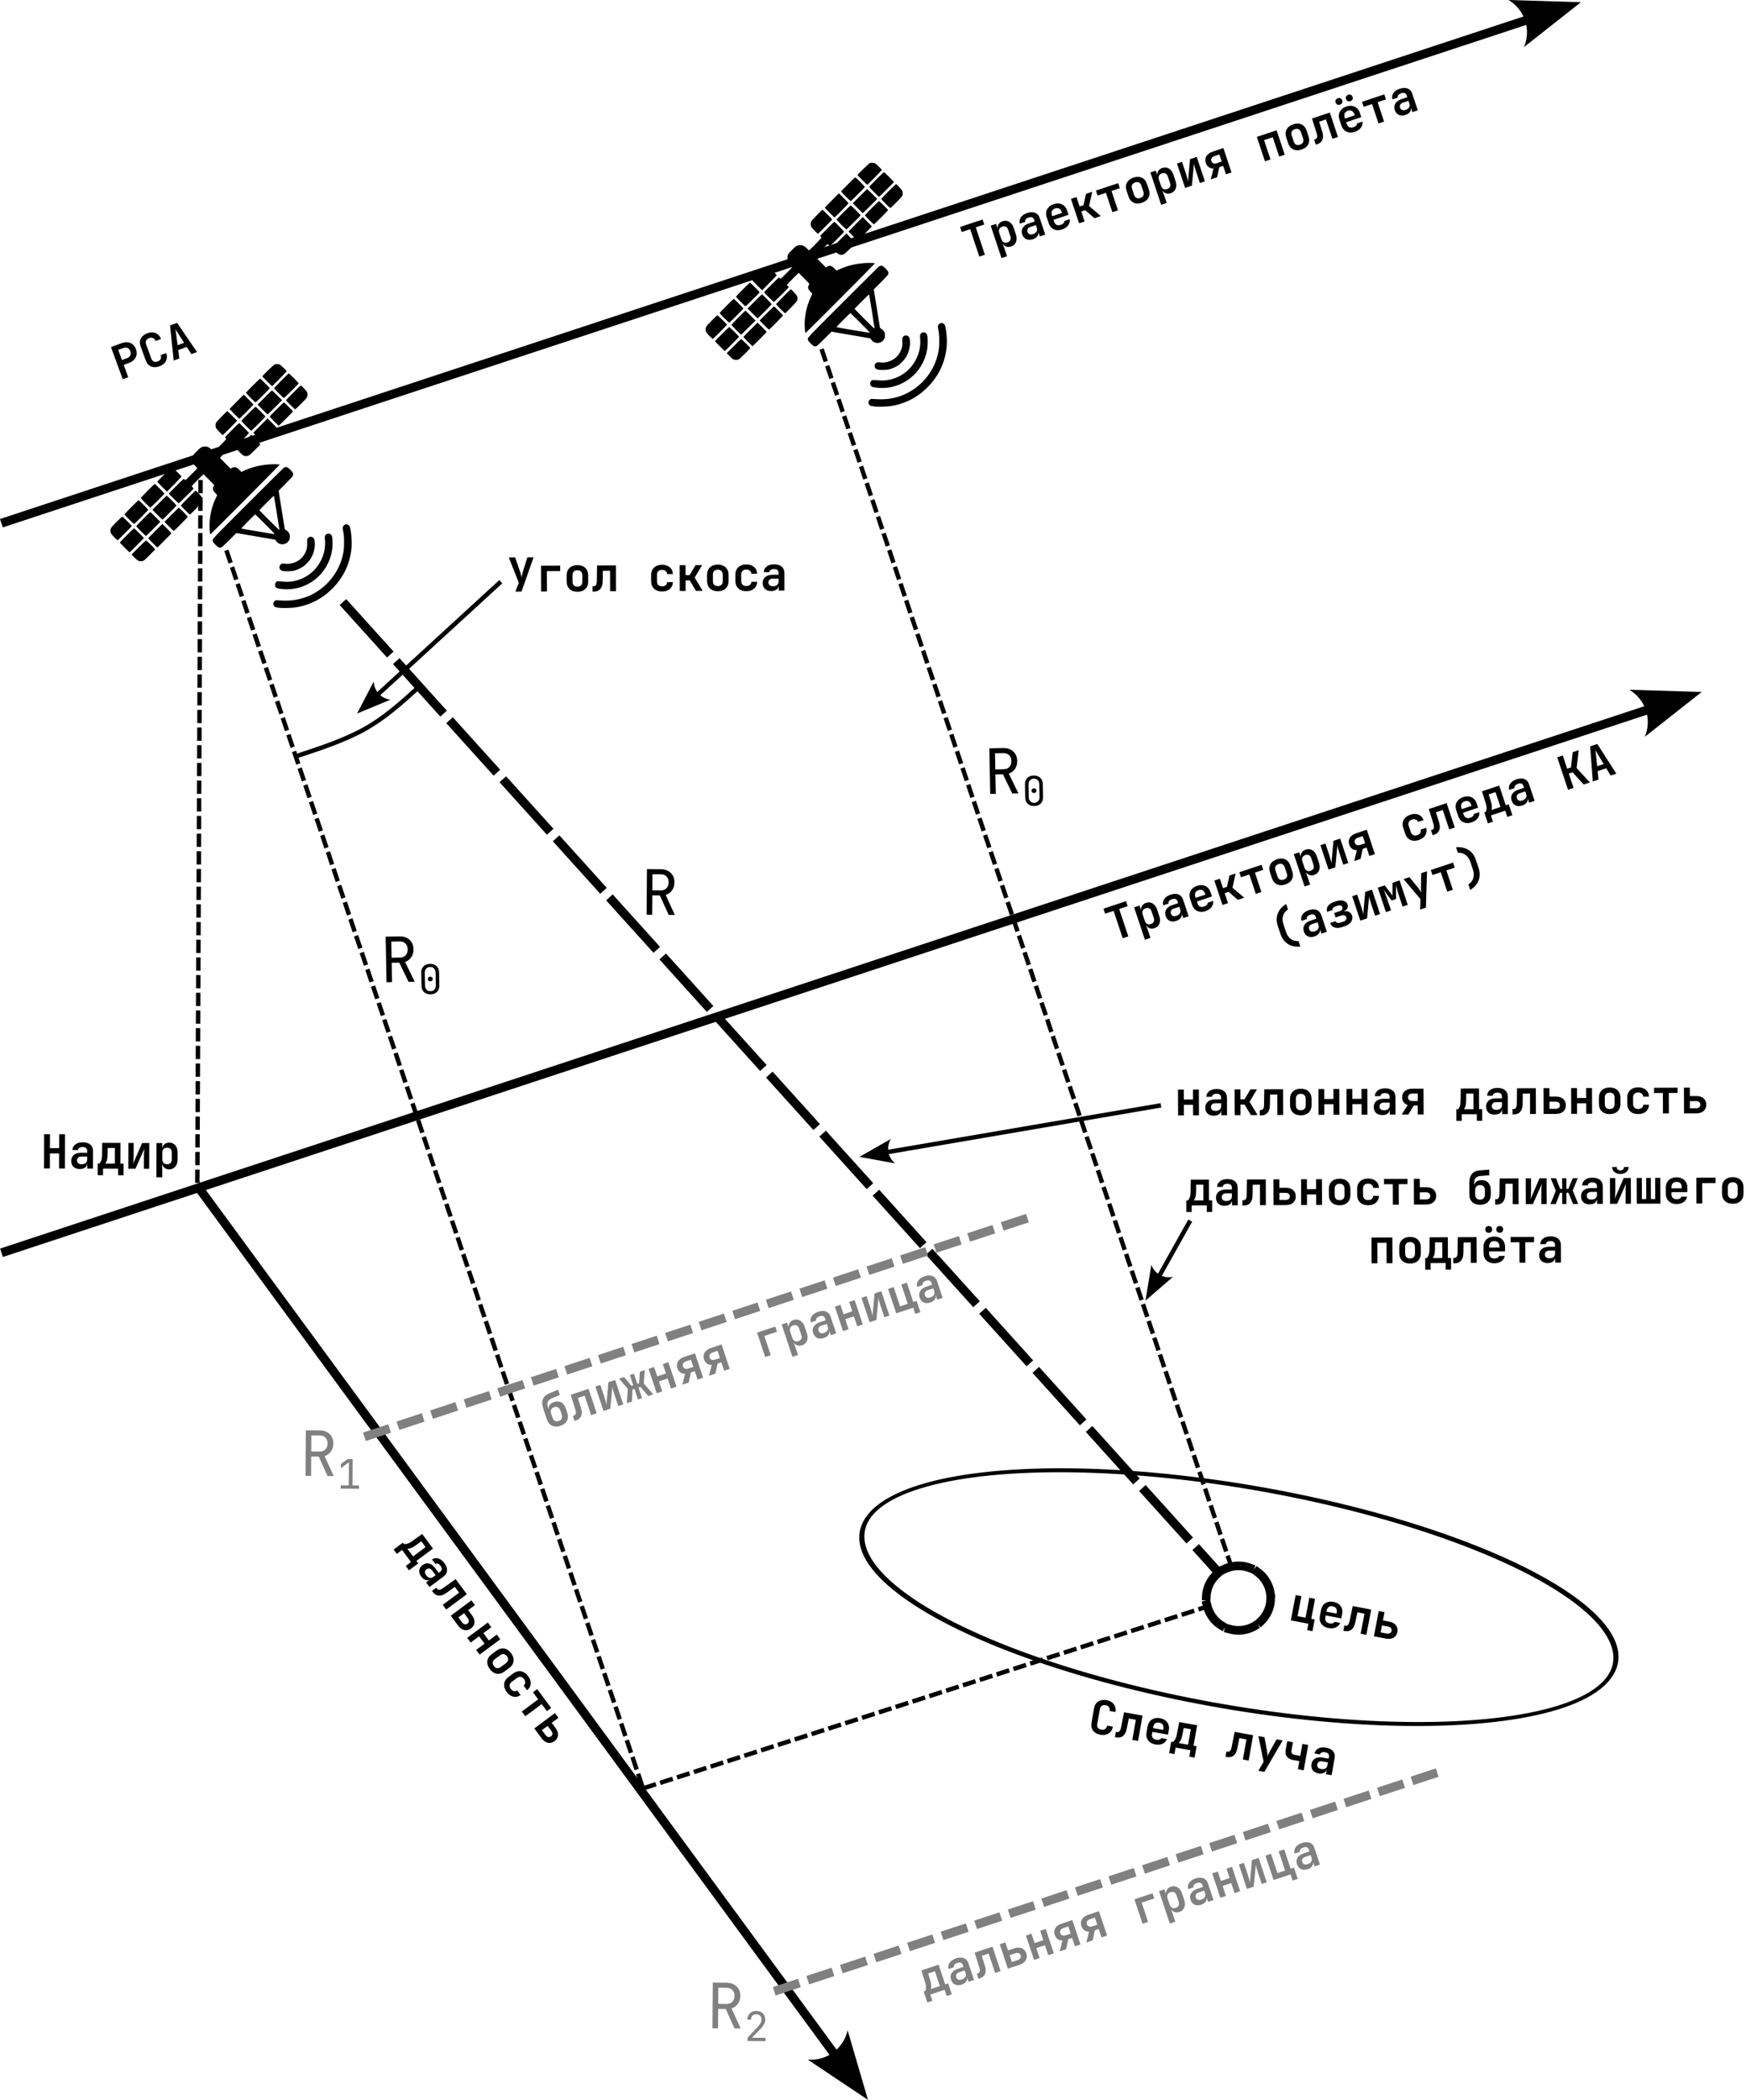 <?xml version="1.0" encoding="UTF-8" standalone="no"?>
<!-- Created with Inkscape (http://www.inkscape.org/) -->

<svg
   width="197.592mm"
   height="237.488mm"
   viewBox="0 0 197.592 237.488"
   version="1.1"
   id="svg1"
   xml:space="preserve"
   sodipodi:docname="SAR_geometry.svg"
   inkscape:version="1.3.2 (091e20e, 2023-11-25, custom)"
   inkscape:export-filename="SAR_geometry.png"
   inkscape:export-xdpi="600"
   inkscape:export-ydpi="600"
   xmlns:inkscape="http://www.inkscape.org/namespaces/inkscape"
   xmlns:sodipodi="http://sodipodi.sourceforge.net/DTD/sodipodi-0.dtd"
   xmlns="http://www.w3.org/2000/svg"
   xmlns:svg="http://www.w3.org/2000/svg"><sodipodi:namedview
     id="namedview1"
     pagecolor="#ffffff"
     bordercolor="#000000"
     borderopacity="0.25"
     inkscape:showpageshadow="2"
     inkscape:pageopacity="0.0"
     inkscape:pagecheckerboard="0"
     inkscape:deskcolor="#d1d1d1"
     inkscape:document-units="mm"
     inkscape:zoom="0.61210598"
     inkscape:cx="337.35988"
     inkscape:cy="370.03396"
     inkscape:window-width="1920"
     inkscape:window-height="991"
     inkscape:window-x="-9"
     inkscape:window-y="1341"
     inkscape:window-maximized="1"
     inkscape:current-layer="layer1"
     inkscape:export-bgcolor="#ffffffff" /><defs
     id="defs1"><rect
       x="41.896"
       y="122.076"
       width="160.36"
       height="64.288"
       id="rect13" /><rect
       x="73.679"
       y="150.247"
       width="112.685"
       height="27.449"
       id="rect12" /><marker
       style="overflow:visible"
       id="marker11"
       refX="0"
       refY="0"
       orient="auto-start-reverse"
       markerWidth="1"
       markerHeight="1"
       viewBox="0 0 1 1"
       preserveAspectRatio="xMidYMid"><path
         transform="scale(0.7)"
         d="M -2,-4 9,0 -2,4 c 2,-2.33 2,-5.66 0,-8 z"
         style="fill:context-stroke;fill-rule:evenodd;stroke:none"
         id="path11" /></marker><marker
       style="overflow:visible"
       id="marker10"
       refX="0"
       refY="0"
       orient="auto-start-reverse"
       markerWidth="1"
       markerHeight="1"
       viewBox="0 0 1 1"
       preserveAspectRatio="xMidYMid"><path
         transform="scale(0.7)"
         d="M -2,-4 9,0 -2,4 c 2,-2.33 2,-5.66 0,-8 z"
         style="fill:context-stroke;fill-rule:evenodd;stroke:none"
         id="path10" /></marker><marker
       style="overflow:visible"
       id="ConcaveTriangle"
       refX="0"
       refY="0"
       orient="auto-start-reverse"
       markerWidth="1"
       markerHeight="1"
       viewBox="0 0 1 1"
       preserveAspectRatio="xMidYMid"><path
         transform="scale(0.7)"
         d="M -2,-4 9,0 -2,4 c 2,-2.33 2,-5.66 0,-8 z"
         style="fill:context-stroke;fill-rule:evenodd;stroke:none"
         id="path9" /></marker><rect
       x="41.896"
       y="122.076"
       width="160.36"
       height="64.288"
       id="rect13-8" /><rect
       x="41.896"
       y="122.076"
       width="160.36"
       height="64.288"
       id="rect13-8-9" /><rect
       x="41.896"
       y="122.076"
       width="160.36"
       height="64.288"
       id="rect13-8-9-1" /><rect
       x="41.896"
       y="122.076"
       width="160.36"
       height="64.288"
       id="rect13-4" /><rect
       x="41.896"
       y="122.076"
       width="160.36"
       height="64.288"
       id="rect13-4-3" /><rect
       x="41.896"
       y="122.076"
       width="160.36"
       height="64.288"
       id="rect13-4-3-1" /><rect
       x="41.896"
       y="122.076"
       width="160.36"
       height="64.288"
       id="rect13-4-3-4" /><rect
       x="41.896"
       y="122.076"
       width="160.36"
       height="64.288"
       id="rect13-2" /><rect
       x="41.896"
       y="122.076"
       width="160.36"
       height="64.288"
       id="rect13-4-3-1-2" /><rect
       x="41.896"
       y="122.076"
       width="160.36"
       height="64.288"
       id="rect13-4-3-4-2" /><rect
       x="41.896"
       y="122.076"
       width="160.36"
       height="64.288"
       id="rect13-8-6" /><rect
       x="41.896"
       y="122.076"
       width="160.36"
       height="64.288"
       id="rect13-4-3-4-2-9" /><rect
       x="41.896"
       y="122.076"
       width="160.36"
       height="64.288"
       id="rect13-4-3-4-2-6" /><marker
       style="overflow:visible"
       id="marker11-3"
       refX="0"
       refY="0"
       orient="auto-start-reverse"
       markerWidth="1"
       markerHeight="1"
       viewBox="0 0 1 1"
       preserveAspectRatio="xMidYMid"><path
         transform="scale(0.7)"
         d="M -2,-4 9,0 -2,4 c 2,-2.33 2,-5.66 0,-8 z"
         style="fill:context-stroke;fill-rule:evenodd;stroke:none"
         id="path11-3" /></marker><marker
       style="overflow:visible"
       id="marker11-4"
       refX="0"
       refY="0"
       orient="auto-start-reverse"
       markerWidth="1"
       markerHeight="1"
       viewBox="0 0 1 1"
       preserveAspectRatio="xMidYMid"><path
         transform="scale(0.7)"
         d="M -2,-4 9,0 -2,4 c 2,-2.33 2,-5.66 0,-8 z"
         style="fill:context-stroke;fill-rule:evenodd;stroke:none"
         id="path11-6" /></marker><rect
       x="41.896"
       y="122.076"
       width="160.36"
       height="64.288"
       id="rect13-4-3-4-0" /><rect
       x="41.896"
       y="122.076"
       width="160.36"
       height="64.288"
       id="rect13-4-3-4-0-9" /><rect
       x="41.896"
       y="122.076"
       width="160.36"
       height="64.288"
       id="rect13-8-5" /><rect
       x="41.896"
       y="122.076"
       width="160.36"
       height="64.288"
       id="rect13-8-5-9" /><rect
       x="41.896"
       y="122.076"
       width="160.36"
       height="64.288"
       id="rect13-8-9-1-3" /></defs><g
     id="layer1"
     transform="translate(-9.782,-18.038)"><path
       style="fill:#000000"
       d="m 41.475,86.788 c -0.382,-0.04 -0.481,-0.06 -0.567,-0.112 -0.268,-0.163 -0.257,-0.553 0.02,-0.714 0.088,-0.051 0.109,-0.052 0.562,-0.018 1.012,0.077 1.903,-0.029 2.779,-0.33 0.568,-0.195 0.963,-0.391 1.501,-0.745 1.428,-0.938 2.47,-2.461 2.822,-4.122 0.106,-0.499 0.126,-0.729 0.126,-1.393 -5.52e-4,-0.648 -0.017,-0.823 -0.13,-1.413 -0.044,-0.231 -0.021,-0.346 0.097,-0.468 0.152,-0.158 0.334,-0.178 0.527,-0.059 0.115,0.071 0.162,0.16 0.214,0.41 0.168,0.797 0.204,1.821 0.093,2.577 -0.236,1.599 -0.944,3.014 -2.085,4.168 -1.174,1.188 -2.595,1.919 -4.208,2.165 -0.415,0.063 -1.383,0.094 -1.749,0.055 z m 0.272,-2.124 c -0.663,-0.063 -0.812,-0.143 -0.837,-0.447 -0.013,-0.157 0.026,-0.257 0.143,-0.366 0.064,-0.06 0.096,-0.068 0.268,-0.067 0.107,5.09e-4 0.351,0.018 0.541,0.038 0.915,0.098 1.951,-0.168 2.758,-0.708 1.321,-0.884 2.082,-2.458 1.94,-4.016 -0.035,-0.378 -0.023,-0.453 0.087,-0.57 0.201,-0.216 0.544,-0.17 0.67,0.089 0.122,0.253 0.136,1.114 0.028,1.741 -0.465,2.695 -2.894,4.563 -5.598,4.305 z M 41.855,82.626 c -0.304,-0.053 -0.446,-0.191 -0.446,-0.432 0,-0.173 0.077,-0.298 0.232,-0.375 0.114,-0.057 0.14,-0.06 0.298,-0.034 0.791,0.128 1.647,-0.202 2.133,-0.822 0.184,-0.235 0.348,-0.565 0.42,-0.848 0.044,-0.171 0.055,-0.29 0.051,-0.557 -0.008,-0.532 -0.007,-0.546 0.049,-0.622 0.104,-0.141 0.224,-0.199 0.382,-0.187 0.291,0.023 0.405,0.198 0.431,0.661 0.037,0.653 -0.148,1.334 -0.512,1.887 -0.145,0.22 -0.493,0.586 -0.728,0.765 -0.25,0.19 -0.724,0.417 -1.047,0.503 -0.226,0.059 -0.343,0.073 -0.693,0.08 -0.232,0.005 -0.488,-0.003 -0.57,-0.018 z M 25.491,81.477 c -0.142,-0.051 -0.221,-0.115 -0.54,-0.436 l -0.285,-0.287 0.801,-0.802 c 0.441,-0.441 0.82,-0.802 0.843,-0.802 0.045,0 1.032,0.977 1.032,1.022 0,0.014 -0.272,0.297 -0.605,0.629 -0.429,0.427 -0.64,0.618 -0.727,0.658 -0.141,0.064 -0.37,0.072 -0.519,0.019 z m -1.607,-1.505 c -0.295,-0.295 -0.536,-0.555 -0.536,-0.578 0,-0.053 1.551,-1.603 1.604,-1.603 0.045,0 1.114,1.057 1.114,1.101 0,0.036 -1.582,1.617 -1.617,1.617 -0.015,0 -0.269,-0.242 -0.564,-0.537 z m 10.696,-0.006 c -0.104,-0.024 -0.241,-0.131 -0.445,-0.345 -0.223,-0.235 -0.246,-0.267 -0.272,-0.381 -0.057,-0.25 -0.315,0.027 4.005,-4.298 2.267,-2.269 4.016,-3.999 4.073,-4.029 0.229,-0.119 0.409,-0.045 0.749,0.308 0.273,0.284 0.334,0.454 0.235,0.653 -0.024,0.048 -0.397,0.442 -0.829,0.875 l -0.785,0.788 0.339,2.106 c 0.186,1.158 0.346,2.146 0.354,2.195 0.012,0.068 0.037,0.097 0.107,0.126 0.136,0.057 0.309,0.226 0.391,0.381 0.064,0.121 0.073,0.169 0.073,0.396 1.19e-4,0.235 -0.007,0.271 -0.08,0.403 -0.158,0.285 -0.437,0.449 -0.761,0.448 -0.304,-9.67e-4 -0.539,-0.126 -0.703,-0.373 C 40.955,79.106 40.917,79.073 40.845,79.061 40.753,79.046 39.63,78.853 38.499,78.659 38.155,78.6 37.571,78.5 37.201,78.437 l -0.672,-0.115 -0.809,0.806 c -0.585,0.583 -0.831,0.811 -0.89,0.824 -0.15,0.034 -0.163,0.034 -0.249,0.014 z m 5.219,-2.64 c -0.611,-0.611 -1.123,-1.111 -1.138,-1.111 -0.042,0 -1.603,1.572 -1.582,1.593 0.026,0.026 3.778,0.658 3.807,0.642 0.013,-0.007 -0.476,-0.513 -1.087,-1.124 z m 1.593,0.567 c -3.46e-4,-0.094 -0.594,-3.776 -0.611,-3.794 -0.019,-0.019 -1.644,1.601 -1.644,1.639 0,0.04 2.181,2.215 2.222,2.215 0.019,0 0.034,-0.028 0.034,-0.061 z m -14.329,1.562 c -0.28,-0.28 -0.509,-0.522 -0.509,-0.537 0,-0.015 0.361,-0.388 0.802,-0.828 l 0.802,-0.801 0.516,0.516 c 0.284,0.284 0.516,0.528 0.516,0.543 0,0.027 -1.577,1.617 -1.604,1.617 -0.007,0 -0.243,-0.229 -0.523,-0.51 z m -4.332,-0.638 c -0.382,-0.386 -0.447,-0.493 -0.447,-0.742 0,-0.295 0.044,-0.359 0.704,-1.022 0.325,-0.327 0.608,-0.594 0.63,-0.594 0.041,1.11e-4 1.019,0.956 1.067,1.043 0.024,0.045 -0.076,0.155 -0.77,0.849 -0.439,0.439 -0.81,0.798 -0.825,0.798 -0.015,0 -0.176,-0.15 -0.358,-0.333 z M 25.732,78.124 c -0.295,-0.295 -0.536,-0.555 -0.536,-0.578 0,-0.045 1.546,-1.603 1.59,-1.603 0.015,0 0.278,0.251 0.584,0.557 l 0.557,0.557 -0.801,0.802 c -0.441,0.441 -0.814,0.802 -0.829,0.802 -0.015,0 -0.269,-0.242 -0.564,-0.537 z m 7.825,0.309 c -0.008,-0.021 -0.029,-0.214 -0.047,-0.428 -0.098,-1.172 0.151,-2.502 0.667,-3.576 0.097,-0.202 0.177,-0.378 0.177,-0.392 0,-0.013 -0.093,-0.121 -0.206,-0.239 -0.242,-0.254 -0.3,-0.388 -0.254,-0.592 0.015,-0.068 0.052,-0.157 0.081,-0.199 0.029,-0.041 0.053,-0.085 0.053,-0.098 0,-0.013 -0.275,-0.298 -0.611,-0.634 l -0.611,-0.61 -0.666,0.664 c -0.367,0.365 -0.666,0.677 -0.666,0.694 0,0.016 0.049,0.077 0.109,0.135 0.06,0.058 0.109,0.119 0.109,0.135 0,0.046 -1.64,1.672 -1.686,1.672 -0.044,0 -1.113,-1.059 -1.113,-1.102 0,-0.036 1.638,-1.67 1.674,-1.67 0.016,0 0.058,0.031 0.093,0.068 0.035,0.037 0.083,0.068 0.106,0.068 0.053,0 1.334,-1.276 1.334,-1.33 0,-0.022 -0.098,-0.139 -0.218,-0.262 -0.284,-0.291 -0.339,-0.409 -0.339,-0.732 -6.31e-4,-0.383 0.032,-0.444 0.495,-0.914 0.475,-0.483 0.592,-0.551 0.945,-0.551 0.301,-3.37e-4 0.466,0.079 0.759,0.365 0.122,0.12 0.236,0.217 0.251,0.217 0.041,0 1.394,-1.381 1.394,-1.423 0,-0.019 -0.031,-0.064 -0.068,-0.099 -0.037,-0.035 -0.068,-0.083 -0.068,-0.106 0,-0.05 1.513,-1.573 1.585,-1.596 0.039,-0.012 0.167,0.104 0.571,0.52 0.286,0.295 0.531,0.555 0.544,0.577 0.018,0.031 -0.167,0.231 -0.774,0.839 -0.439,0.439 -0.811,0.798 -0.827,0.798 -0.016,0 -0.076,-0.049 -0.135,-0.109 -0.058,-0.06 -0.119,-0.109 -0.135,-0.109 -0.037,0 -1.401,1.364 -1.401,1.4 0,0.015 0.274,0.301 0.609,0.635 l 0.609,0.608 0.091,-0.069 c 0.114,-0.086 0.3,-0.137 0.413,-0.113 0.149,0.032 0.243,0.095 0.473,0.319 l 0.224,0.218 0.246,-0.114 c 0.932,-0.433 1.84,-0.66 2.956,-0.739 0.466,-0.033 1.107,-0.013 1.137,0.035 0.016,0.025 -7.807,7.875 -7.848,7.875 -0.01,0 -0.024,-0.017 -0.032,-0.038 z M 28.905,77.573 28.389,77.057 29.191,76.255 c 0.441,-0.441 0.814,-0.802 0.829,-0.802 0.044,0 1.019,0.988 1.019,1.033 0,0.045 -1.546,1.603 -1.59,1.603 -0.015,0 -0.259,-0.232 -0.543,-0.516 z m -4.517,-0.794 c -0.289,-0.287 -0.525,-0.541 -0.525,-0.564 0,-0.054 1.55,-1.604 1.604,-1.604 0.053,0 1.087,1.034 1.087,1.088 0,0.052 -1.55,1.603 -1.602,1.603 -0.021,0 -0.275,-0.235 -0.564,-0.522 z m 3.198,-0.524 -0.557,-0.557 0.801,-0.802 c 0.441,-0.441 0.814,-0.802 0.829,-0.802 0.044,0 1.101,1.07 1.101,1.115 0,0.045 -1.546,1.603 -1.59,1.603 -0.015,0 -0.278,-0.251 -0.584,-0.557 z m 3.161,-0.509 c -0.274,-0.272 -0.498,-0.514 -0.498,-0.537 0,-0.046 1.627,-1.686 1.673,-1.686 0.053,0 0.63,0.611 0.693,0.734 0.087,0.169 0.087,0.428 4.87e-4,0.598 -0.062,0.121 -1.289,1.386 -1.345,1.386 -0.014,0 -0.25,-0.223 -0.524,-0.495 z m -4.513,-0.817 c -0.288,-0.288 -0.523,-0.542 -0.523,-0.564 0,-0.045 1.546,-1.603 1.59,-1.603 0.035,0 1.1,1.066 1.1,1.101 0,0.044 -1.559,1.589 -1.604,1.589 -0.022,0 -0.276,-0.236 -0.564,-0.523 z m 1.889,-1.834 c -0.295,-0.295 -0.536,-0.556 -0.536,-0.578 0,-0.056 1.239,-1.284 1.359,-1.347 0.141,-0.074 0.467,-0.069 0.611,0.009 0.128,0.069 0.786,0.722 0.771,0.766 -0.013,0.038 -1.625,1.688 -1.65,1.688 -0.01,0 -0.26,-0.242 -0.555,-0.537 z m 9.397,-3.475 c -0.206,-0.051 -0.262,-0.09 -0.578,-0.399 -0.183,-0.179 -0.333,-0.346 -0.333,-0.37 0,-0.024 0.361,-0.404 0.803,-0.845 l 0.803,-0.802 0.515,0.53 c 0.283,0.291 0.515,0.543 0.515,0.558 0.002,0.052 -1.178,1.199 -1.293,1.257 -0.114,0.058 -0.335,0.093 -0.432,0.069 z m 1.447,-2.096 c -0.28,-0.28 -0.509,-0.522 -0.509,-0.537 0,-0.015 0.361,-0.388 0.802,-0.828 l 0.802,-0.801 0.516,0.516 c 0.284,0.284 0.516,0.528 0.516,0.543 0,0.027 -1.577,1.617 -1.604,1.617 -0.007,0 -0.243,-0.229 -0.523,-0.51 z m -4.361,-0.64 c -0.299,-0.306 -0.361,-0.384 -0.401,-0.506 -0.056,-0.169 -0.045,-0.375 0.029,-0.536 0.049,-0.106 1.219,-1.313 1.274,-1.313 0.036,0 1.102,1.065 1.102,1.101 0,0.037 -1.583,1.617 -1.62,1.617 -0.016,0 -0.189,-0.163 -0.383,-0.362 z m 3.029,-0.664 c -0.295,-0.295 -0.536,-0.555 -0.536,-0.578 0,-0.053 1.551,-1.603 1.604,-1.603 0.022,0 0.284,0.243 0.58,0.54 0.422,0.423 0.536,0.551 0.523,0.592 -0.023,0.072 -1.545,1.586 -1.594,1.586 -0.022,0 -0.281,-0.242 -0.576,-0.537 z m 3.166,-0.53 c -0.273,-0.273 -0.496,-0.515 -0.496,-0.537 0,-0.053 1.551,-1.603 1.604,-1.603 0.045,0 1.032,0.976 1.032,1.02 0,0.036 -1.582,1.617 -1.617,1.617 -0.015,0 -0.25,-0.223 -0.523,-0.496 z m -4.498,-0.829 c -0.295,-0.295 -0.536,-0.549 -0.536,-0.565 0,-0.015 0.361,-0.388 0.802,-0.828 l 0.802,-0.8 0.543,0.543 c 0.299,0.298 0.543,0.561 0.543,0.584 0,0.045 -1.547,1.603 -1.591,1.603 -0.014,0 -0.268,-0.242 -0.563,-0.537 z m 3.187,-0.509 -0.557,-0.557 0.801,-0.802 c 0.441,-0.441 0.814,-0.802 0.829,-0.802 0.015,0 0.278,0.251 0.584,0.557 l 0.557,0.557 -0.801,0.802 c -0.441,0.441 -0.814,0.802 -0.829,0.802 -0.015,0 -0.278,-0.251 -0.584,-0.557 z m 3.159,-0.51 c -0.273,-0.273 -0.496,-0.515 -0.496,-0.537 0,-0.023 0.372,-0.412 0.826,-0.865 0.731,-0.73 0.832,-0.821 0.879,-0.796 0.092,0.049 0.605,0.604 0.666,0.721 0.043,0.081 0.059,0.16 0.059,0.288 1.31e-4,0.302 -0.045,0.368 -0.738,1.065 -0.339,0.341 -0.635,0.62 -0.659,0.62 -0.023,0 -0.265,-0.223 -0.538,-0.496 z m -4.511,-0.815 c -0.288,-0.288 -0.523,-0.542 -0.523,-0.564 0,-0.053 1.551,-1.603 1.604,-1.603 0.053,0 1.087,1.034 1.087,1.088 0,0.053 -1.551,1.603 -1.604,1.603 -0.022,0 -0.276,-0.236 -0.564,-0.523 z M 41.331,62.523 c -0.295,-0.296 -0.536,-0.555 -0.536,-0.576 0,-0.04 1.554,-1.614 1.641,-1.662 0.044,-0.024 0.125,0.045 0.605,0.525 0.304,0.304 0.553,0.565 0.553,0.581 0,0.045 -1.641,1.671 -1.686,1.671 -0.023,0 -0.283,-0.242 -0.577,-0.538 z m -1.322,-1.348 c -0.477,-0.477 -0.548,-0.559 -0.524,-0.603 0.058,-0.106 1.245,-1.251 1.351,-1.303 0.147,-0.072 0.477,-0.072 0.611,-9.95e-4 0.098,0.052 0.788,0.715 0.788,0.758 0,0.024 -1.585,1.646 -1.644,1.682 -0.018,0.011 -0.256,-0.206 -0.582,-0.533 z"
       id="path15" /><path
       style="fill:#000000;fill-opacity:1;stroke:#000000;stroke-width:1;stroke-dasharray:none;stroke-opacity:1;marker-end:url(#ConcaveTriangle)"
       d="M 9.938,77.212 182.71,20.259"
       id="path1" /><path
       style="fill:#000000;fill-opacity:1;stroke:#000000;stroke-width:1;stroke-dasharray:none;stroke-opacity:1;marker-end:url(#marker10)"
       d="M 9.951,159.725 196.38,98.269"
       id="path2" /><path
       style="fill:#000000;fill-opacity:1;stroke:#000000;stroke-width:1;stroke-dasharray:none;stroke-dashoffset:0;stroke-opacity:1;marker-end:url(#marker11)"
       d="m 32.013,152.022 72.267,98.426"
       id="path3" /><path
       style="fill:#000000;fill-opacity:1;stroke:#000000;stroke-width:0.5;stroke-dasharray:1.5, 0.5;stroke-dashoffset:0;stroke-opacity:1"
       d="M 32.49,70.318 32.108,152.882"
       id="path4" /><path
       style="fill:#000000;fill-opacity:1;stroke:#000000;stroke-width:0.5;stroke-dasharray:1.5, 0.5;stroke-dashoffset:0;stroke-opacity:1"
       d="M 35.402,80.276 82.871,221.25"
       id="path5" /><path
       style="fill:#000000"
       d="m 108.83,64.02 c -0.382,-0.04 -0.481,-0.06 -0.567,-0.112 -0.268,-0.163 -0.257,-0.553 0.02,-0.714 0.088,-0.051 0.109,-0.052 0.562,-0.018 1.012,0.077 1.903,-0.029 2.779,-0.33 0.568,-0.195 0.963,-0.391 1.501,-0.745 1.428,-0.938 2.47,-2.461 2.822,-4.122 0.106,-0.499 0.127,-0.729 0.126,-1.393 -5.5e-4,-0.648 -0.017,-0.823 -0.13,-1.413 -0.044,-0.231 -0.021,-0.346 0.097,-0.468 0.152,-0.158 0.334,-0.178 0.527,-0.059 0.115,0.071 0.162,0.16 0.214,0.41 0.168,0.797 0.204,1.821 0.093,2.577 -0.236,1.599 -0.944,3.014 -2.085,4.168 -1.174,1.188 -2.595,1.919 -4.208,2.165 -0.415,0.063 -1.383,0.094 -1.749,0.055 z m 0.272,-2.124 c -0.663,-0.063 -0.812,-0.143 -0.837,-0.447 -0.013,-0.157 0.026,-0.257 0.143,-0.366 0.064,-0.06 0.097,-0.068 0.268,-0.067 0.107,5.1e-4 0.351,0.018 0.541,0.038 0.915,0.098 1.951,-0.168 2.758,-0.707 1.321,-0.884 2.082,-2.458 1.94,-4.016 -0.035,-0.378 -0.023,-0.453 0.087,-0.57 0.201,-0.216 0.544,-0.17 0.67,0.089 0.122,0.253 0.136,1.114 0.028,1.741 -0.465,2.695 -2.894,4.563 -5.598,4.305 z m 0.109,-2.038 c -0.304,-0.053 -0.446,-0.191 -0.446,-0.432 0,-0.173 0.077,-0.298 0.232,-0.375 0.114,-0.057 0.14,-0.06 0.298,-0.034 0.791,0.128 1.647,-0.202 2.133,-0.822 0.184,-0.235 0.348,-0.565 0.42,-0.848 0.044,-0.171 0.055,-0.29 0.051,-0.557 -0.008,-0.532 -0.007,-0.546 0.049,-0.622 0.104,-0.141 0.224,-0.199 0.382,-0.187 0.291,0.023 0.405,0.198 0.431,0.661 0.037,0.653 -0.148,1.334 -0.512,1.887 -0.145,0.22 -0.493,0.586 -0.728,0.765 -0.25,0.19 -0.724,0.417 -1.047,0.503 -0.226,0.059 -0.343,0.073 -0.693,0.08 -0.232,0.005 -0.488,-0.003 -0.57,-0.018 z M 92.847,58.708 C 92.705,58.658 92.625,58.593 92.307,58.272 l -0.285,-0.287 0.801,-0.802 c 0.441,-0.441 0.82,-0.802 0.843,-0.802 0.045,0 1.032,0.977 1.032,1.022 0,0.014 -0.272,0.297 -0.605,0.629 -0.429,0.427 -0.64,0.618 -0.727,0.658 -0.141,0.064 -0.37,0.072 -0.519,0.019 z m -1.607,-1.505 c -0.295,-0.295 -0.536,-0.555 -0.536,-0.578 0,-0.053 1.551,-1.603 1.604,-1.603 0.045,0 1.114,1.057 1.114,1.101 0,0.036 -1.582,1.617 -1.617,1.617 -0.015,0 -0.269,-0.242 -0.564,-0.537 z m 10.696,-0.006 c -0.104,-0.024 -0.241,-0.131 -0.445,-0.345 -0.223,-0.235 -0.246,-0.267 -0.272,-0.381 -0.057,-0.25 -0.315,0.027 4.005,-4.298 2.267,-2.269 4.016,-3.999 4.073,-4.029 0.229,-0.119 0.409,-0.045 0.749,0.308 0.273,0.284 0.334,0.454 0.235,0.653 -0.024,0.048 -0.397,0.442 -0.829,0.875 l -0.785,0.788 0.339,2.106 c 0.186,1.158 0.346,2.146 0.354,2.195 0.012,0.068 0.037,0.097 0.106,0.126 0.136,0.057 0.309,0.226 0.391,0.381 0.064,0.121 0.072,0.169 0.073,0.396 1.2e-4,0.235 -0.007,0.271 -0.08,0.403 -0.158,0.285 -0.437,0.449 -0.761,0.448 -0.304,-9.67e-4 -0.539,-0.126 -0.703,-0.373 -0.076,-0.114 -0.114,-0.147 -0.186,-0.159 -0.092,-0.015 -1.215,-0.208 -2.346,-0.402 -0.344,-0.059 -0.928,-0.159 -1.298,-0.222 l -0.672,-0.115 -0.809,0.806 c -0.585,0.583 -0.831,0.811 -0.89,0.824 -0.15,0.034 -0.163,0.034 -0.249,0.014 z m 5.219,-2.64 c -0.611,-0.611 -1.123,-1.111 -1.138,-1.111 -0.042,0 -1.603,1.572 -1.582,1.593 0.026,0.026 3.778,0.658 3.807,0.642 0.013,-0.007 -0.476,-0.513 -1.087,-1.124 z m 1.593,0.567 c -3.5e-4,-0.094 -0.594,-3.776 -0.611,-3.794 -0.019,-0.019 -1.644,1.601 -1.644,1.639 0,0.04 2.181,2.215 2.222,2.215 0.019,0 0.034,-0.028 0.034,-0.061 z m -14.329,1.562 c -0.28,-0.28 -0.509,-0.522 -0.509,-0.537 0,-0.015 0.361,-0.388 0.802,-0.828 l 0.802,-0.801 0.516,0.516 c 0.284,0.284 0.516,0.528 0.516,0.543 0,0.027 -1.577,1.617 -1.604,1.617 -0.007,0 -0.243,-0.229 -0.523,-0.51 z m -4.332,-0.638 c -0.382,-0.386 -0.447,-0.493 -0.447,-0.742 0,-0.295 0.044,-0.359 0.704,-1.022 0.325,-0.327 0.608,-0.594 0.63,-0.594 0.041,1.11e-4 1.019,0.956 1.067,1.043 0.024,0.045 -0.076,0.155 -0.77,0.849 -0.439,0.439 -0.81,0.798 -0.825,0.798 -0.015,0 -0.176,-0.15 -0.358,-0.333 z m 3.001,-0.693 c -0.295,-0.295 -0.536,-0.555 -0.536,-0.578 0,-0.045 1.546,-1.603 1.59,-1.603 0.015,0 0.278,0.251 0.584,0.557 l 0.557,0.557 -0.801,0.802 c -0.441,0.441 -0.814,0.802 -0.829,0.802 -0.015,0 -0.269,-0.242 -0.564,-0.537 z m 7.825,0.309 c -0.008,-0.021 -0.029,-0.214 -0.047,-0.428 -0.098,-1.172 0.151,-2.502 0.667,-3.576 0.097,-0.202 0.177,-0.378 0.177,-0.392 0,-0.013 -0.093,-0.121 -0.206,-0.239 -0.242,-0.254 -0.3,-0.388 -0.254,-0.592 0.015,-0.068 0.052,-0.157 0.081,-0.199 0.029,-0.041 0.053,-0.085 0.053,-0.098 0,-0.013 -0.275,-0.298 -0.611,-0.634 l -0.611,-0.61 -0.666,0.664 c -0.367,0.365 -0.666,0.677 -0.666,0.694 0,0.016 0.049,0.077 0.109,0.135 0.06,0.058 0.109,0.119 0.109,0.135 0,0.046 -1.64,1.672 -1.686,1.672 -0.044,0 -1.113,-1.059 -1.113,-1.102 0,-0.036 1.638,-1.67 1.674,-1.67 0.016,0 0.058,0.031 0.093,0.068 0.035,0.037 0.083,0.068 0.106,0.068 0.053,0 1.334,-1.276 1.334,-1.33 0,-0.022 -0.098,-0.139 -0.218,-0.262 -0.284,-0.291 -0.339,-0.409 -0.339,-0.732 -6.3e-4,-0.383 0.032,-0.444 0.495,-0.914 0.475,-0.483 0.592,-0.551 0.945,-0.551 0.301,-3.37e-4 0.466,0.079 0.759,0.365 0.122,0.12 0.236,0.217 0.251,0.217 0.041,0 1.394,-1.381 1.394,-1.423 0,-0.019 -0.031,-0.064 -0.068,-0.099 -0.037,-0.035 -0.068,-0.083 -0.068,-0.106 0,-0.05 1.513,-1.573 1.585,-1.596 0.039,-0.012 0.167,0.104 0.571,0.52 0.286,0.295 0.531,0.555 0.544,0.577 0.018,0.031 -0.167,0.231 -0.774,0.839 -0.439,0.439 -0.811,0.798 -0.827,0.798 -0.016,0 -0.076,-0.049 -0.135,-0.109 -0.058,-0.06 -0.119,-0.109 -0.135,-0.109 -0.036,0 -1.401,1.364 -1.401,1.4 0,0.015 0.274,0.301 0.609,0.635 l 0.609,0.608 0.091,-0.069 c 0.114,-0.086 0.3,-0.137 0.413,-0.113 0.149,0.032 0.243,0.095 0.473,0.319 l 0.224,0.218 0.246,-0.114 c 0.932,-0.433 1.84,-0.66 2.956,-0.739 0.466,-0.033 1.107,-0.013 1.137,0.035 0.016,0.025 -7.807,7.875 -7.848,7.875 -0.01,0 -0.024,-0.017 -0.032,-0.038 z M 96.26,54.805 95.745,54.289 96.546,53.487 c 0.441,-0.441 0.814,-0.802 0.829,-0.802 0.044,0 1.019,0.988 1.019,1.033 0,0.045 -1.546,1.603 -1.59,1.603 -0.015,0 -0.259,-0.232 -0.543,-0.516 z m -4.517,-0.794 c -0.289,-0.287 -0.525,-0.541 -0.525,-0.564 0,-0.054 1.55,-1.604 1.604,-1.604 0.053,0 1.087,1.034 1.087,1.088 0,0.052 -1.55,1.603 -1.602,1.603 -0.021,0 -0.275,-0.235 -0.564,-0.522 z m 3.198,-0.524 -0.557,-0.557 0.801,-0.802 c 0.441,-0.441 0.814,-0.802 0.829,-0.802 0.044,0 1.101,1.07 1.101,1.115 0,0.045 -1.546,1.603 -1.59,1.603 -0.015,0 -0.278,-0.251 -0.584,-0.557 z m 3.161,-0.509 c -0.274,-0.272 -0.498,-0.514 -0.498,-0.537 0,-0.046 1.627,-1.686 1.673,-1.686 0.053,0 0.63,0.611 0.693,0.734 0.087,0.169 0.087,0.428 4.86e-4,0.598 -0.062,0.121 -1.289,1.386 -1.345,1.386 -0.014,0 -0.25,-0.223 -0.524,-0.495 z m -4.513,-0.817 c -0.288,-0.288 -0.523,-0.542 -0.523,-0.564 0,-0.045 1.546,-1.603 1.59,-1.603 0.035,0 1.1,1.066 1.1,1.101 0,0.044 -1.559,1.589 -1.604,1.589 -0.022,0 -0.276,-0.236 -0.564,-0.523 z m 1.889,-1.834 c -0.295,-0.295 -0.536,-0.556 -0.536,-0.578 0,-0.056 1.239,-1.284 1.359,-1.347 0.141,-0.074 0.467,-0.069 0.611,0.009 0.128,0.069 0.786,0.722 0.771,0.766 -0.013,0.038 -1.625,1.688 -1.65,1.688 -0.01,0 -0.26,-0.242 -0.555,-0.537 z m 9.397,-3.475 c -0.206,-0.051 -0.262,-0.09 -0.578,-0.399 -0.183,-0.179 -0.333,-0.346 -0.333,-0.37 0,-0.024 0.361,-0.404 0.803,-0.845 l 0.803,-0.802 0.515,0.53 c 0.283,0.291 0.515,0.543 0.515,0.558 0.002,0.052 -1.178,1.199 -1.293,1.257 -0.114,0.058 -0.335,0.093 -0.432,0.069 z m 1.447,-2.096 c -0.28,-0.28 -0.509,-0.522 -0.509,-0.537 0,-0.015 0.361,-0.388 0.802,-0.828 l 0.802,-0.801 0.516,0.516 c 0.284,0.284 0.516,0.528 0.516,0.543 0,0.027 -1.577,1.617 -1.604,1.617 -0.008,0 -0.243,-0.229 -0.523,-0.51 z m -4.361,-0.64 c -0.299,-0.306 -0.361,-0.384 -0.401,-0.506 -0.056,-0.169 -0.045,-0.375 0.029,-0.536 0.049,-0.106 1.219,-1.313 1.274,-1.313 0.036,0 1.102,1.065 1.102,1.101 0,0.037 -1.583,1.617 -1.62,1.617 -0.016,0 -0.189,-0.163 -0.383,-0.362 z m 3.029,-0.664 c -0.295,-0.295 -0.536,-0.555 -0.536,-0.578 0,-0.053 1.551,-1.603 1.604,-1.603 0.022,0 0.284,0.243 0.58,0.54 0.422,0.423 0.536,0.551 0.523,0.592 -0.023,0.072 -1.545,1.586 -1.594,1.586 -0.022,0 -0.281,-0.242 -0.576,-0.537 z m 3.166,-0.53 c -0.273,-0.273 -0.496,-0.515 -0.496,-0.537 0,-0.053 1.551,-1.603 1.604,-1.603 0.045,0 1.032,0.976 1.032,1.02 0,0.036 -1.582,1.617 -1.617,1.617 -0.015,0 -0.25,-0.223 -0.523,-0.496 z m -4.498,-0.829 c -0.295,-0.295 -0.536,-0.549 -0.536,-0.565 0,-0.015 0.361,-0.388 0.802,-0.828 l 0.802,-0.8 0.543,0.543 c 0.299,0.298 0.543,0.561 0.543,0.584 0,0.045 -1.547,1.603 -1.591,1.603 -0.015,0 -0.268,-0.242 -0.563,-0.537 z m 3.187,-0.509 -0.557,-0.557 0.801,-0.802 c 0.441,-0.441 0.814,-0.802 0.829,-0.802 0.015,0 0.278,0.251 0.584,0.557 l 0.557,0.557 -0.801,0.802 c -0.441,0.441 -0.814,0.802 -0.829,0.802 -0.015,0 -0.278,-0.251 -0.584,-0.557 z m 3.159,-0.51 c -0.273,-0.273 -0.496,-0.515 -0.496,-0.537 0,-0.023 0.372,-0.412 0.826,-0.865 0.731,-0.73 0.832,-0.821 0.879,-0.796 0.092,0.049 0.605,0.604 0.666,0.721 0.043,0.081 0.059,0.16 0.059,0.288 1.3e-4,0.302 -0.045,0.368 -0.738,1.065 -0.339,0.341 -0.635,0.62 -0.659,0.62 -0.023,0 -0.265,-0.223 -0.538,-0.496 z m -4.511,-0.815 c -0.288,-0.288 -0.523,-0.542 -0.523,-0.564 0,-0.053 1.551,-1.603 1.604,-1.603 0.053,0 1.087,1.034 1.087,1.088 0,0.053 -1.551,1.603 -1.604,1.603 -0.022,0 -0.276,-0.236 -0.564,-0.523 z m 3.193,-0.504 c -0.295,-0.296 -0.536,-0.555 -0.536,-0.576 0,-0.04 1.554,-1.614 1.641,-1.662 0.044,-0.024 0.125,0.045 0.605,0.525 0.304,0.304 0.553,0.565 0.553,0.581 0,0.045 -1.641,1.671 -1.686,1.671 -0.023,0 -0.283,-0.242 -0.577,-0.538 z m -1.322,-1.348 c -0.477,-0.477 -0.548,-0.559 -0.524,-0.603 0.058,-0.106 1.245,-1.251 1.351,-1.303 0.147,-0.072 0.477,-0.072 0.611,-9.96e-4 0.098,0.052 0.788,0.715 0.788,0.758 0,0.024 -1.585,1.646 -1.644,1.682 -0.018,0.011 -0.256,-0.206 -0.582,-0.533 z"
       id="path16" /><path
       style="fill:#000000;fill-opacity:1;stroke:#000000;stroke-width:0.5;stroke-dasharray:1.5, 0.5;stroke-dashoffset:0;stroke-opacity:1"
       d="M 102.757,57.507 150.226,198.482"
       id="path5-3" /><path
       style="fill:#000000;fill-opacity:1;stroke:#000000;stroke-width:0.5;stroke-dasharray:1.5, 0.5;stroke-dashoffset:0;stroke-opacity:1"
       d="M 82.585,220.289 150.456,198.43"
       id="path6" /><path
       style="fill:#000000;fill-opacity:1;stroke:#000000;stroke-width:1;stroke-dasharray:8, 1;stroke-dashoffset:0;stroke-opacity:1"
       d="M 48.591,86.129 150.035,198.482"
       id="path7" /><ellipse
       style="fill:none;fill-opacity:1;stroke:#000000;stroke-width:0.517;stroke-linecap:square;stroke-dasharray:none;stroke-dashoffset:0;stroke-opacity:1;paint-order:normal"
       id="path12"
       cx="249.657"
       cy="174.872"
       rx="42.956"
       ry="13.416"
       transform="matrix(0.979,0.206,-0.54,0.842,0,0)" /><path
       d="m 43.436,140.031 v -14.6 h 4.86 q 1.46,0 2.54,0.56 1.1,0.56 1.7,1.58 0.6,1 0.6,2.36 0,1.36 -0.6,2.38 -0.6,1 -1.7,1.56 -1.08,0.56 -2.54,0.56 h -2.36 v 5.6 z m 2.5,-7.8 h 2.36 q 1.06,0 1.68,-0.64 0.62,-0.64 0.62,-1.66 0,-1.02 -0.62,-1.66 -0.62,-0.64 -1.68,-0.64 h -2.36 z m 14.12,8 q -1.42,0 -2.46,-0.52 -1.04,-0.54 -1.62,-1.5 -0.56,-0.98 -0.56,-2.3 v -6.36 q 0,-1.32 0.56,-2.28 0.58,-0.98 1.62,-1.5 1.04,-0.54 2.46,-0.54 1.4,0 2.44,0.54 1.04,0.52 1.62,1.5 0.58,0.96 0.58,2.28 h -2.52 q 0,-1.02 -0.56,-1.56 -0.54,-0.56 -1.56,-0.56 -1.02,0 -1.58,0.56 -0.56,0.54 -0.56,1.56 v 6.36 q 0,1.02 0.56,1.58 0.56,0.54 1.58,0.54 1.02,0 1.56,-0.54 0.56,-0.56 0.56,-1.58 h 2.52 q 0,1.32 -0.58,2.3 -0.58,0.96 -1.62,1.5 -1.04,0.52 -2.44,0.52 z m 6.54,-0.2 3.68,-14.6 h 3.22 l 3.7,14.6 h -2.56 l -0.8,-3.54 h -3.88 l -0.8,3.54 z m 3.82,-5.58 h 2.96 l -0.88,-3.92 q -0.22,-0.98 -0.38,-1.76 -0.16,-0.8 -0.22,-1.16 -0.06,0.36 -0.22,1.16 -0.16,0.78 -0.38,1.74 z"
       id="text12"
       style="font-weight:bold;font-size:20px;font-family:'JetBrains Mono';-inkscape-font-specification:'JetBrains Mono, Bold';white-space:pre;stroke-width:1.89;stroke-linecap:square;stroke-dasharray:5.669, 1.89"
       transform="matrix(0.249,-0.091,0.091,0.249,0.112,30.01)"
       aria-label="РСА&#10;" /><path
       d="m 43.436,140.031 v -14.6 h 2.5 v 5.92 h 3.92 v -5.92 h 2.5 v 14.6 h -2.5 v -6.42 h -3.92 v 6.42 z m 15.24,0.2 q -1.68,0 -2.66,-0.94 -0.96,-0.96 -0.96,-2.5 0,-1.6 1.1,-2.54 1.1,-0.96 3.02,-0.96 h 2.68 v -0.78 q 0,-1.66 -1.94,-1.66 -0.88,0 -1.4,0.34 -0.52,0.34 -0.58,0.96 h -2.4 q 0.08,-1.48 1.24,-2.4 1.18,-0.92 3.16,-0.92 2.1,0 3.26,0.98 1.16,0.98 1.16,2.76 v 7.46 h -2.44 v -2.06 q -0.14,1.06 -1,1.66 -0.86,0.6 -2.24,0.6 z m 0.8,-2.04 q 1.1,0 1.74,-0.54 0.64,-0.54 0.64,-1.44 v -1.3 h -2.56 q -0.82,0 -1.3,0.46 -0.48,0.46 -0.48,1.18 0,0.74 0.5,1.2 0.52,0.44 1.46,0.44 z m 6.88,4.64 v -4.94 h 0.74 q 0.36,-0.36 0.72,-1.24 0.36,-0.9 0.38,-2.52 l 0.08,-5.1 h 7.78 v 8.86 h 1.34 v 4.94 h -2.3 v -2.8 h -6.44 v 2.8 z m 3.22,-4.94 h 4.1 v -6.7 h -3.08 l -0.04,2.96 q -0.02,1.56 -0.34,2.48 -0.3,0.9 -0.64,1.26 z m 9.86,2.14 v -11 h 2.26 v 5.32 q 0,0.9 -0.06,1.92 -0.04,1 -0.22,1.72 l 3.9,-8.96 h 3.04 v 11 h -2.26 v -5.34 q 0,-0.88 0.04,-1.82 0.04,-0.94 0.22,-1.58 l -3.88,8.74 z m 12,3.6 v -14.6 h 2.44 v 2.02 q 0.3,-1.04 1.08,-1.62 0.78,-0.6 1.94,-0.6 1.06,0 1.86,0.52 0.82,0.52 1.26,1.48 0.46,0.94 0.46,2.2 v 2.98 q 0,1.9 -0.98,3.06 -0.98,1.16 -2.6,1.16 -1.16,0 -1.96,-0.6 -0.78,-0.6 -1.08,-1.68 l 0.08,2.6 v 3.08 z m 4.52,-5.56 q 0.96,0 1.48,-0.52 0.54,-0.52 0.54,-1.6 v -2.84 q 0,-1.08 -0.54,-1.6 -0.52,-0.52 -1.48,-0.52 -0.96,0 -1.5,0.58 -0.52,0.58 -0.52,1.64 v 2.64 q 0,1.06 0.52,1.64 0.54,0.58 1.5,0.58 z"
       id="text12-1"
       style="font-weight:bold;font-size:20px;font-family:'JetBrains Mono';-inkscape-font-specification:'JetBrains Mono, Bold';white-space:pre;stroke-width:1.89;stroke-linecap:square;stroke-dasharray:5.669, 1.89"
       transform="matrix(0.265,9.3691029e-4,-9.3691029e-4,0.265,3.383,113.036)"
       aria-label="Надир&#10;" /><path
       d="m 44.329,131.291 v -6.333 h -1.961 v -1.16 h 5.214 v 1.16 h -1.961 v 6.333 z m 4.516,1.848 v -7.493 h 1.252 v 1.037 q 0.154,-0.534 0.554,-0.831 0.4,-0.308 0.996,-0.308 0.544,0 0.955,0.267 0.421,0.267 0.647,0.76 0.236,0.482 0.236,1.129 v 1.529 q 0,0.975 -0.503,1.57 -0.503,0.595 -1.334,0.595 -0.595,0 -1.006,-0.308 -0.4,-0.308 -0.554,-0.862 l 0.041,1.334 v 1.581 z m 2.32,-2.854 q 0.493,0 0.76,-0.267 0.277,-0.267 0.277,-0.821 v -1.458 q 0,-0.554 -0.277,-0.821 -0.267,-0.267 -0.76,-0.267 -0.493,0 -0.77,0.298 -0.267,0.298 -0.267,0.842 v 1.355 q 0,0.544 0.267,0.842 0.277,0.298 0.77,0.298 z m 5.502,1.109 q -0.862,0 -1.365,-0.482 -0.493,-0.493 -0.493,-1.283 0,-0.821 0.565,-1.304 0.565,-0.493 1.55,-0.493 h 1.375 v -0.4 q 0,-0.852 -0.996,-0.852 -0.452,0 -0.719,0.174 -0.267,0.174 -0.298,0.493 h -1.232 q 0.041,-0.76 0.636,-1.232 0.606,-0.472 1.622,-0.472 1.078,0 1.673,0.503 0.595,0.503 0.595,1.417 v 3.829 h -1.252 v -1.057 q -0.072,0.544 -0.513,0.852 -0.441,0.308 -1.15,0.308 z m 0.411,-1.047 q 0.565,0 0.893,-0.277 0.328,-0.277 0.328,-0.739 v -0.667 h -1.314 q -0.421,0 -0.667,0.236 -0.246,0.236 -0.246,0.606 0,0.38 0.257,0.616 0.267,0.226 0.749,0.226 z m 6.385,1.047 q -0.719,0 -1.252,-0.277 -0.534,-0.277 -0.831,-0.78 -0.287,-0.513 -0.287,-1.201 v -1.334 q 0,-0.688 0.287,-1.191 0.298,-0.513 0.831,-0.79 0.534,-0.277 1.252,-0.277 0.708,0 1.232,0.277 0.534,0.277 0.821,0.78 0.298,0.493 0.298,1.16 v 1.026 H 62.323 v 0.39 q 0,0.575 0.298,0.872 0.298,0.287 0.842,0.287 0.4,0 0.677,-0.133 0.287,-0.144 0.339,-0.411 h 1.273 q -0.133,0.729 -0.76,1.17 -0.626,0.431 -1.529,0.431 z m -1.139,-3.634 v 0.195 l 2.258,-0.01 v -0.195 q 0,-0.585 -0.287,-0.903 -0.287,-0.318 -0.831,-0.318 -0.565,0 -0.852,0.328 -0.287,0.318 -0.287,0.903 z m 5.091,3.531 v -5.646 h 1.283 v 2.176 h 0.903 l 1.293,-2.176 h 1.447 l -1.642,2.73 1.745,2.915 h -1.468 l -1.375,-2.31 H 68.697 v 2.31 z m 7.709,0 v -4.486 h -1.93 v -1.16 h 5.153 v 1.16 h -1.93 v 4.486 z m 6.805,0.092 q -1.088,0 -1.724,-0.606 -0.636,-0.616 -0.636,-1.653 v -1.314 q 0,-1.047 0.636,-1.653 0.636,-0.606 1.724,-0.606 1.088,0 1.724,0.606 0.636,0.606 0.636,1.653 v 1.314 q 0,1.037 -0.636,1.653 -0.636,0.606 -1.724,0.606 z m 0,-1.119 q 0.513,0 0.79,-0.277 0.287,-0.287 0.287,-0.821 v -1.396 q 0,-0.534 -0.287,-0.811 -0.277,-0.287 -0.79,-0.287 -0.513,0 -0.801,0.287 -0.277,0.277 -0.277,0.811 v 1.396 q 0,0.534 0.277,0.821 0.287,0.277 0.801,0.277 z m 3.87,2.874 v -7.493 h 1.252 v 1.037 q 0.154,-0.534 0.554,-0.831 0.4,-0.308 0.996,-0.308 0.544,0 0.955,0.267 0.421,0.267 0.647,0.76 0.236,0.482 0.236,1.129 v 1.529 q 0,0.975 -0.503,1.57 -0.503,0.595 -1.334,0.595 -0.595,0 -1.006,-0.308 -0.4,-0.308 -0.554,-0.862 l 0.041,1.334 v 1.581 z m 2.32,-2.854 q 0.493,0 0.76,-0.267 0.277,-0.267 0.277,-0.821 v -1.458 q 0,-0.554 -0.277,-0.821 -0.267,-0.267 -0.76,-0.267 -0.493,0 -0.77,0.298 -0.267,0.298 -0.267,0.842 v 1.355 q 0,0.544 0.267,0.842 0.277,0.298 0.77,0.298 z m 3.839,1.006 v -5.646 h 1.16 v 2.73 q 0,0.462 -0.031,0.985 -0.021,0.513 -0.113,0.883 l 2.002,-4.599 h 1.56 v 5.646 h -1.16 v -2.741 q 0,-0.452 0.021,-0.934 0.021,-0.482 0.113,-0.811 l -1.991,4.486 z m 5.933,0 1.324,-2.073 q -0.565,-0.174 -0.893,-0.616 -0.318,-0.452 -0.318,-1.068 0,-0.883 0.595,-1.386 0.595,-0.503 1.642,-0.503 h 2.453 v 5.646 h -1.283 v -1.95 h -0.893 l -1.15,1.95 z m 2.402,-2.946 h 1.119 v -1.653 h -1.119 q -0.462,0 -0.739,0.226 -0.267,0.216 -0.267,0.606 0,0.39 0.267,0.606 0.267,0.216 0.739,0.216 z m 10.141,2.946 v -5.646 h 4.578 v 5.646 h -1.283 v -4.475 h -2.012 v 4.475 z m 8.448,0.092 q -1.088,0 -1.724,-0.606 -0.636,-0.616 -0.636,-1.653 v -1.314 q 0,-1.047 0.636,-1.653 0.636,-0.606 1.724,-0.606 1.088,0 1.724,0.606 0.636,0.606 0.636,1.653 v 1.314 q 0,1.037 -0.636,1.653 -0.636,0.606 -1.724,0.606 z m 0,-1.119 q 0.513,0 0.79,-0.277 0.287,-0.287 0.287,-0.821 v -1.396 q 0,-0.534 -0.287,-0.811 -0.277,-0.287 -0.79,-0.287 -0.513,0 -0.801,0.287 -0.277,0.277 -0.277,0.811 v 1.396 q 0,0.534 0.277,0.821 0.287,0.277 0.801,0.277 z m 3.305,1.098 v -1.17 h 0.236 q 0.349,0 0.523,-0.277 0.185,-0.287 0.195,-0.903 l 0.062,-3.367 h 4.126 v 5.646 h -1.283 v -4.486 h -1.581 l -0.041,2.279 q -0.021,1.119 -0.523,1.704 -0.493,0.575 -1.396,0.575 z m 9.023,0.031 q -0.719,0 -1.252,-0.277 -0.534,-0.277 -0.831,-0.78 -0.287,-0.513 -0.287,-1.201 v -1.334 q 0,-0.688 0.287,-1.191 0.298,-0.513 0.831,-0.79 0.534,-0.277 1.252,-0.277 0.708,0 1.232,0.277 0.534,0.277 0.821,0.78 0.298,0.493 0.298,1.16 v 1.026 h -3.49 v 0.39 q 0,0.575 0.298,0.872 0.298,0.287 0.842,0.287 0.4,0 0.677,-0.133 0.287,-0.144 0.339,-0.411 h 1.273 q -0.133,0.729 -0.76,1.17 -0.626,0.431 -1.529,0.431 z m -1.139,-3.634 v 0.195 l 2.258,-0.01 v -0.195 q 0,-0.585 -0.287,-0.903 -0.287,-0.318 -0.831,-0.318 -0.565,0 -0.852,0.328 -0.287,0.318 -0.287,0.903 z m 2.33,-3.059 q -0.339,0 -0.544,-0.195 -0.205,-0.205 -0.205,-0.544 0,-0.339 0.205,-0.534 0.205,-0.205 0.544,-0.205 0.349,0 0.554,0.205 0.205,0.195 0.205,0.534 0,0.339 -0.205,0.544 -0.205,0.195 -0.554,0.195 z m -2.402,0 q -0.349,0 -0.554,-0.195 -0.205,-0.205 -0.205,-0.544 0,-0.339 0.205,-0.534 0.205,-0.205 0.554,-0.205 0.339,0 0.544,0.205 0.205,0.195 0.205,0.534 0,0.339 -0.205,0.544 -0.205,0.195 -0.544,0.195 z m 6.713,6.59 v -4.486 h -1.93 v -1.16 h 5.153 v 1.16 h -1.93 v 4.486 z m 6.179,0.103 q -0.862,0 -1.365,-0.482 -0.493,-0.493 -0.493,-1.283 0,-0.821 0.565,-1.304 0.565,-0.493 1.55,-0.493 h 1.375 v -0.4 q 0,-0.852 -0.996,-0.852 -0.452,0 -0.719,0.174 -0.267,0.174 -0.298,0.493 h -1.232 q 0.041,-0.76 0.636,-1.232 0.606,-0.472 1.622,-0.472 1.078,0 1.673,0.503 0.595,0.503 0.595,1.417 v 3.829 h -1.252 v -1.057 q -0.072,0.544 -0.513,0.852 -0.441,0.308 -1.15,0.308 z m 0.411,-1.047 q 0.565,0 0.893,-0.277 0.328,-0.277 0.328,-0.739 v -0.667 h -1.314 q -0.421,0 -0.667,0.236 -0.246,0.236 -0.246,0.606 0,0.38 0.257,0.616 0.267,0.226 0.749,0.226 z"
       id="text3"
       style="font-weight:bold;font-size:10.265px;font-family:'JetBrains Mono';-inkscape-font-specification:'JetBrains Mono, Bold';white-space:pre;stroke-width:1.89;stroke-linecap:square;stroke-dasharray:5.669, 1.89"
       transform="matrix(0.489,-0.163,0.163,0.489,77.533,-9.918)"
       aria-label="Траектория полёта&#10;" /><g
       id="text3-3"
       style="font-weight:bold;font-size:10.265px;font-family:'JetBrains Mono';-inkscape-font-specification:'JetBrains Mono, Bold';text-align:center;white-space:pre;stroke-width:1.89;stroke-linecap:square;stroke-dasharray:5.669, 1.89"
       transform="matrix(0.489,-0.163,0.163,0.489,83.165,70.71)"
       aria-label="Траектория следа КА (азимут)&#10;"><path
         d="m 66.001,131.291 v -6.333 h -1.961 v -1.16 h 5.214 v 1.16 h -1.961 v 6.333 z m 4.516,1.848 v -7.493 h 1.252 v 1.037 q 0.154,-0.534 0.554,-0.831 0.4,-0.308 0.996,-0.308 0.544,0 0.955,0.267 0.421,0.267 0.647,0.76 0.236,0.482 0.236,1.129 v 1.529 q 0,0.975 -0.503,1.57 -0.503,0.595 -1.334,0.595 -0.595,0 -1.006,-0.308 -0.4,-0.308 -0.554,-0.862 l 0.041,1.334 v 1.581 z m 2.32,-2.854 q 0.493,0 0.76,-0.267 0.277,-0.267 0.277,-0.821 v -1.458 q 0,-0.554 -0.277,-0.821 -0.267,-0.267 -0.76,-0.267 -0.493,0 -0.77,0.298 -0.267,0.298 -0.267,0.842 v 1.355 q 0,0.544 0.267,0.842 0.277,0.298 0.77,0.298 z m 5.502,1.109 q -0.862,0 -1.365,-0.482 -0.493,-0.493 -0.493,-1.283 0,-0.821 0.565,-1.304 0.565,-0.493 1.55,-0.493 h 1.375 v -0.4 q 0,-0.852 -0.996,-0.852 -0.452,0 -0.719,0.174 -0.267,0.174 -0.298,0.493 h -1.232 q 0.041,-0.76 0.636,-1.232 0.606,-0.472 1.622,-0.472 1.078,0 1.673,0.503 0.595,0.503 0.595,1.417 v 3.829 h -1.252 v -1.057 q -0.072,0.544 -0.513,0.852 -0.441,0.308 -1.15,0.308 z m 0.411,-1.047 q 0.565,0 0.893,-0.277 0.328,-0.277 0.328,-0.739 v -0.667 h -1.314 q -0.421,0 -0.667,0.236 -0.246,0.236 -0.246,0.606 0,0.38 0.257,0.616 0.267,0.226 0.749,0.226 z m 6.385,1.047 q -0.719,0 -1.252,-0.277 -0.534,-0.277 -0.831,-0.78 -0.287,-0.513 -0.287,-1.201 v -1.334 q 0,-0.688 0.287,-1.191 0.298,-0.513 0.831,-0.79 0.534,-0.277 1.252,-0.277 0.708,0 1.232,0.277 0.534,0.277 0.821,0.78 0.298,0.493 0.298,1.16 v 1.026 h -3.49 v 0.39 q 0,0.575 0.298,0.872 0.298,0.287 0.842,0.287 0.4,0 0.677,-0.133 0.287,-0.144 0.339,-0.411 h 1.273 q -0.133,0.729 -0.76,1.17 -0.626,0.431 -1.529,0.431 z m -1.139,-3.634 v 0.195 l 2.258,-0.01 v -0.195 q 0,-0.585 -0.287,-0.903 -0.287,-0.318 -0.831,-0.318 -0.565,0 -0.852,0.328 -0.287,0.318 -0.287,0.903 z m 5.091,3.531 v -5.646 h 1.283 v 2.176 h 0.903 l 1.293,-2.176 h 1.447 l -1.642,2.73 1.745,2.915 h -1.468 l -1.375,-2.31 h -0.903 v 2.31 z m 7.709,0 v -4.486 h -1.93 v -1.16 h 5.153 v 1.16 h -1.93 v 4.486 z m 6.805,0.092 q -1.088,0 -1.724,-0.606 -0.636,-0.616 -0.636,-1.653 v -1.314 q 0,-1.047 0.636,-1.653 0.636,-0.606 1.724,-0.606 1.088,0 1.724,0.606 0.636,0.606 0.636,1.653 v 1.314 q 0,1.037 -0.636,1.653 -0.636,0.606 -1.724,0.606 z m 0,-1.119 q 0.513,0 0.79,-0.277 0.287,-0.287 0.287,-0.821 v -1.396 q 0,-0.534 -0.287,-0.811 -0.277,-0.287 -0.79,-0.287 -0.513,0 -0.801,0.287 -0.277,0.277 -0.277,0.811 v 1.396 q 0,0.534 0.277,0.821 0.287,0.277 0.801,0.277 z m 3.87,2.874 v -7.493 h 1.252 v 1.037 q 0.154,-0.534 0.554,-0.831 0.4,-0.308 0.996,-0.308 0.544,0 0.955,0.267 0.421,0.267 0.647,0.76 0.236,0.482 0.236,1.129 v 1.529 q 0,0.975 -0.503,1.57 -0.503,0.595 -1.334,0.595 -0.595,0 -1.006,-0.308 -0.4,-0.308 -0.554,-0.862 l 0.041,1.334 v 1.581 z m 2.32,-2.854 q 0.493,0 0.76,-0.267 0.277,-0.267 0.277,-0.821 v -1.458 q 0,-0.554 -0.277,-0.821 -0.267,-0.267 -0.76,-0.267 -0.493,0 -0.77,0.298 -0.267,0.298 -0.267,0.842 v 1.355 q 0,0.544 0.267,0.842 0.277,0.298 0.77,0.298 z m 3.839,1.006 v -5.646 h 1.16 v 2.73 q 0,0.462 -0.031,0.985 -0.021,0.513 -0.113,0.883 l 2.002,-4.599 h 1.56 v 5.646 h -1.16 v -2.741 q 0,-0.452 0.021,-0.934 0.021,-0.482 0.113,-0.811 l -1.991,4.486 z m 5.933,0 1.324,-2.073 q -0.565,-0.174 -0.893,-0.616 -0.318,-0.452 -0.318,-1.068 0,-0.883 0.595,-1.386 0.595,-0.503 1.642,-0.503 h 2.453 v 5.646 h -1.283 v -1.95 h -0.893 l -1.15,1.95 z m 2.402,-2.946 h 1.119 v -1.653 h -1.119 q -0.462,0 -0.739,0.226 -0.267,0.216 -0.267,0.606 0,0.39 0.267,0.606 0.267,0.216 0.739,0.216 z m 12.523,3.049 q -0.729,0 -1.273,-0.267 -0.534,-0.277 -0.831,-0.77 -0.298,-0.503 -0.298,-1.18 v -1.417 q 0,-0.677 0.298,-1.17 0.298,-0.503 0.831,-0.77 0.544,-0.277 1.273,-0.277 1.057,0 1.694,0.554 0.647,0.544 0.677,1.488 h -1.263 q -0.031,-0.441 -0.339,-0.677 -0.298,-0.246 -0.77,-0.246 -0.523,0 -0.821,0.287 -0.298,0.277 -0.298,0.801 v 1.427 q 0,0.523 0.298,0.811 0.298,0.287 0.821,0.287 0.482,0 0.78,-0.236 0.298,-0.246 0.328,-0.688 h 1.263 q -0.031,0.944 -0.677,1.499 -0.636,0.544 -1.694,0.544 z m 3.213,-0.031 v -1.17 h 0.236 q 0.349,0 0.523,-0.277 0.185,-0.287 0.195,-0.903 l 0.062,-3.367 h 4.126 v 5.646 h -1.283 v -4.486 h -1.581 l -0.041,2.279 q -0.021,1.119 -0.523,1.704 -0.493,0.575 -1.396,0.575 z m 9.023,0.031 q -0.719,0 -1.252,-0.277 -0.534,-0.277 -0.831,-0.78 -0.287,-0.513 -0.287,-1.201 v -1.334 q 0,-0.688 0.287,-1.191 0.298,-0.513 0.831,-0.79 0.534,-0.277 1.252,-0.277 0.708,0 1.232,0.277 0.534,0.277 0.821,0.78 0.298,0.493 0.298,1.16 v 1.026 h -3.49 v 0.39 q 0,0.575 0.298,0.872 0.298,0.287 0.842,0.287 0.4,0 0.677,-0.133 0.287,-0.144 0.339,-0.411 h 1.273 q -0.133,0.729 -0.76,1.17 -0.626,0.431 -1.529,0.431 z m -1.139,-3.634 v 0.195 l 2.258,-0.01 v -0.195 q 0,-0.585 -0.287,-0.903 -0.287,-0.318 -0.831,-0.318 -0.565,0 -0.852,0.328 -0.287,0.318 -0.287,0.903 z m 4.445,4.968 v -2.535 h 0.38 q 0.185,-0.185 0.37,-0.636 0.185,-0.462 0.195,-1.293 l 0.041,-2.617 h 3.993 v 4.547 h 0.688 v 2.535 h -1.18 v -1.437 h -3.305 v 1.437 z m 1.653,-2.535 h 2.104 v -3.439 h -1.581 l -0.021,1.519 q -0.01,0.801 -0.174,1.273 -0.154,0.462 -0.328,0.647 z m 6.723,1.201 q -0.862,0 -1.365,-0.482 -0.493,-0.493 -0.493,-1.283 0,-0.821 0.565,-1.304 0.565,-0.493 1.55,-0.493 h 1.375 v -0.4 q 0,-0.852 -0.996,-0.852 -0.452,0 -0.719,0.174 -0.267,0.174 -0.298,0.493 h -1.232 q 0.041,-0.76 0.636,-1.232 0.606,-0.472 1.622,-0.472 1.078,0 1.673,0.503 0.595,0.503 0.595,1.417 v 3.829 h -1.252 v -1.057 q -0.072,0.544 -0.513,0.852 -0.441,0.308 -1.15,0.308 z m 0.411,-1.047 q 0.565,0 0.893,-0.277 0.328,-0.277 0.328,-0.739 v -0.667 h -1.314 q -0.421,0 -0.667,0.236 -0.246,0.236 -0.246,0.606 0,0.38 0.257,0.616 0.267,0.226 0.749,0.226 z m 10.234,0.944 v -7.493 h 1.283 v 3.059 h 0.883 l 1.427,-3.059 h 1.386 l -1.683,3.572 1.766,3.921 h -1.427 l -1.478,-3.315 h -0.872 v 3.315 z m 5.738,0 1.889,-7.493 h 1.653 l 1.899,7.493 h -1.314 l -0.411,-1.817 h -1.991 l -0.411,1.817 z m 1.961,-2.864 h 1.519 l -0.452,-2.012 q -0.113,-0.503 -0.195,-0.903 -0.082,-0.411 -0.113,-0.595 -0.031,0.185 -0.113,0.595 -0.082,0.4 -0.195,0.893 z"
         id="path21" /><path
         d="m 102.419,145.353 q -1.56,-0.359 -2.412,-1.406 -0.852,-1.057 -0.852,-2.607 v -1.837 q 0,-1.54 0.852,-2.587 0.852,-1.047 2.412,-1.417 v 1.273 q -0.914,0.216 -1.447,0.955 -0.523,0.729 -0.523,1.776 v 1.837 q 0,1.047 0.523,1.786 0.534,0.729 1.447,0.944 z m 3.634,-1.129 q -0.862,0 -1.365,-0.482 -0.493,-0.493 -0.493,-1.283 0,-0.821 0.565,-1.304 0.565,-0.493 1.55,-0.493 h 1.375 v -0.4 q 0,-0.852 -0.996,-0.852 -0.452,0 -0.719,0.174 -0.267,0.174 -0.298,0.493 h -1.232 q 0.041,-0.76 0.636,-1.232 0.606,-0.472 1.622,-0.472 1.078,0 1.673,0.503 0.595,0.503 0.595,1.417 v 3.829 h -1.252 v -1.057 q -0.072,0.544 -0.513,0.852 -0.441,0.308 -1.15,0.308 z m 0.411,-1.047 q 0.565,0 0.893,-0.277 0.328,-0.277 0.328,-0.739 V 141.494 h -1.314 q -0.421,0 -0.667,0.236 -0.246,0.236 -0.246,0.606 0,0.38 0.257,0.616 0.267,0.226 0.749,0.226 z m 5.974,1.016 q -0.996,0 -1.581,-0.452 -0.585,-0.452 -0.585,-1.221 h 1.252 q 0,0.287 0.246,0.462 0.246,0.164 0.667,0.164 h 0.657 q 0.431,0 0.677,-0.185 0.257,-0.195 0.257,-0.523 0,-0.328 -0.257,-0.513 -0.246,-0.195 -0.677,-0.195 h -1.314 v -1.016 h 1.263 q 0.4,0 0.626,-0.174 0.226,-0.174 0.226,-0.462 0,-0.308 -0.236,-0.472 -0.236,-0.174 -0.636,-0.174 h -0.513 q -0.38,0 -0.616,0.154 -0.226,0.144 -0.226,0.4 h -1.263 q 0.01,-0.729 0.575,-1.15 0.565,-0.431 1.529,-0.431 h 0.513 q 0.965,0 1.55,0.4 0.595,0.4 0.595,1.078 0,0.482 -0.339,0.801 -0.339,0.308 -0.883,0.339 v 0.062 q 0.636,0.021 1.006,0.411 0.38,0.38 0.38,0.975 0,0.513 -0.287,0.903 -0.277,0.39 -0.78,0.606 -0.503,0.216 -1.17,0.216 z m 4.27,-0.072 v -5.646 h 1.16 v 2.73 q 0,0.462 -0.031,0.985 -0.021,0.513 -0.113,0.883 l 2.002,-4.599 h 1.56 v 5.646 h -1.16 v -2.741 q 0,-0.452 0.021,-0.934 0.021,-0.482 0.113,-0.811 l -1.991,4.486 z m 5.923,0 v -5.646 h 1.612 l 0.903,2.669 0.903,-2.669 h 1.632 v 5.646 h -1.191 v -0.965 q 0,-0.503 0,-1.068 0,-0.565 0.01,-1.129 0.01,-0.565 0.041,-1.047 0.031,-0.493 0.092,-0.831 l -0.985,3.018 h -1.026 l -0.965,-2.864 q 0.082,0.421 0.113,1.078 0.041,0.647 0.041,1.396 0.01,0.739 0.01,1.447 v 0.965 z m 7.298,1.848 0.801,-2.156 -2.125,-5.338 h 1.355 l 1.088,2.884 q 0.092,0.257 0.185,0.565 0.092,0.298 0.133,0.554 0.031,-0.257 0.113,-0.554 0.092,-0.308 0.185,-0.565 l 1.006,-2.884 h 1.355 l -2.751,7.493 z m 6.898,-1.848 v -4.486 h -1.93 v -1.16 h 5.153 v 1.16 h -1.93 v 4.486 z m 4.906,1.232 v -1.283 q 0.914,-0.216 1.437,-0.944 0.534,-0.739 0.534,-1.786 v -1.837 q 0,-1.047 -0.534,-1.776 -0.523,-0.739 -1.437,-0.955 v -1.273 q 1.56,0.37 2.412,1.417 0.852,1.047 0.852,2.587 v 1.837 q 0,1.55 -0.852,2.607 -0.852,1.047 -2.412,1.406 z"
         id="path22" /></g><path
       d="m 42.133,132.728 v -2.535 h 0.38 q 0.185,-0.185 0.37,-0.636 0.185,-0.462 0.195,-1.293 l 0.041,-2.617 h 3.993 v 4.547 h 0.688 v 2.535 H 46.618 v -1.437 h -3.305 v 1.437 z m 1.653,-2.535 h 2.104 v -3.439 h -1.581 l -0.021,1.519 q -0.01,0.801 -0.174,1.273 -0.154,0.462 -0.328,0.647 z m 6.723,1.201 q -0.862,0 -1.365,-0.482 -0.493,-0.493 -0.493,-1.283 0,-0.821 0.565,-1.304 0.565,-0.493 1.55,-0.493 h 1.375 v -0.4 q 0,-0.852 -0.996,-0.852 -0.452,0 -0.719,0.174 -0.267,0.174 -0.298,0.493 h -1.232 q 0.041,-0.76 0.636,-1.232 0.606,-0.472 1.622,-0.472 1.078,0 1.673,0.503 0.595,0.503 0.595,1.417 v 3.829 h -1.252 v -1.057 q -0.072,0.544 -0.513,0.852 -0.441,0.308 -1.15,0.308 z m 0.411,-1.047 q 0.565,0 0.893,-0.277 0.328,-0.277 0.328,-0.739 v -0.667 H 50.827 q -0.421,0 -0.667,0.236 -0.246,0.236 -0.246,0.606 0,0.38 0.257,0.616 0.267,0.226 0.749,0.226 z m 3.521,1.016 v -1.17 h 0.236 q 0.349,0 0.523,-0.277 0.185,-0.287 0.195,-0.903 l 0.062,-3.367 h 4.126 v 5.646 h -1.283 v -4.486 h -1.581 l -0.041,2.279 q -0.021,1.119 -0.523,1.704 -0.493,0.575 -1.396,0.575 z m 6.826,-0.072 v -5.646 h 1.293 v 1.848 h 1.406 q 1.016,0 1.601,0.513 0.585,0.503 0.585,1.396 0,0.872 -0.595,1.386 -0.585,0.503 -1.581,0.503 z m 1.293,-1.119 h 1.355 q 0.441,0 0.688,-0.205 0.246,-0.205 0.246,-0.575 0,-0.37 -0.246,-0.575 -0.246,-0.205 -0.688,-0.205 h -1.355 z m 4.763,1.119 v -5.646 h 1.283 v 2.176 h 2.012 v -2.176 h 1.283 v 5.646 h -1.283 v -2.31 h -2.012 v 2.31 z m 8.448,0.092 q -1.088,0 -1.724,-0.606 -0.636,-0.616 -0.636,-1.653 v -1.314 q 0,-1.047 0.636,-1.653 0.636,-0.606 1.724,-0.606 1.088,0 1.724,0.606 0.636,0.606 0.636,1.653 v 1.314 q 0,1.037 -0.636,1.653 -0.636,0.606 -1.724,0.606 z m 0,-1.119 q 0.513,0 0.79,-0.277 0.287,-0.287 0.287,-0.821 v -1.396 q 0,-0.534 -0.287,-0.811 -0.277,-0.287 -0.79,-0.287 -0.513,0 -0.801,0.287 -0.277,0.277 -0.277,0.811 v 1.396 q 0,0.534 0.277,0.821 0.287,0.277 0.801,0.277 z m 6.251,1.129 q -0.729,0 -1.273,-0.267 -0.534,-0.277 -0.831,-0.77 -0.298,-0.503 -0.298,-1.18 v -1.417 q 0,-0.677 0.298,-1.17 0.298,-0.503 0.831,-0.77 0.544,-0.277 1.273,-0.277 1.057,0 1.694,0.554 0.647,0.544 0.677,1.488 h -1.263 q -0.031,-0.441 -0.339,-0.677 -0.298,-0.246 -0.77,-0.246 -0.523,0 -0.821,0.287 -0.298,0.277 -0.298,0.801 v 1.427 q 0,0.523 0.298,0.811 0.298,0.287 0.821,0.287 0.482,0 0.78,-0.236 0.298,-0.246 0.328,-0.688 h 1.263 q -0.031,0.944 -0.677,1.499 -0.636,0.544 -1.694,0.544 z m 5.42,-0.103 v -4.486 h -1.93 v -1.16 h 5.153 v 1.16 h -1.93 v 4.486 z m 4.619,0 v -5.646 h 1.293 v 1.848 h 1.406 q 1.016,0 1.601,0.513 0.585,0.503 0.585,1.396 0,0.872 -0.595,1.386 -0.585,0.503 -1.581,0.503 z m 1.293,-1.119 h 1.355 q 0.441,0 0.688,-0.205 0.246,-0.205 0.246,-0.575 0,-0.37 -0.246,-0.575 -0.246,-0.205 -0.688,-0.205 h -1.355 z"
       id="text3-3-3"
       style="font-weight:bold;font-size:10.265px;font-family:'JetBrains Mono';-inkscape-font-specification:'JetBrains Mono, Bold';white-space:pre;stroke-width:1.89;stroke-linecap:square;stroke-dasharray:5.669, 1.89"
       transform="matrix(0.307,0.414,-0.414,0.307,96.34,135.099)"
       aria-label="дальность" /><path
       d="m 44.976,131.394 q -1.088,-0.01 -1.724,-0.606 -0.626,-0.606 -0.626,-1.632 v -2.587 q 0,-1.242 0.575,-1.93 0.575,-0.698 1.694,-0.78 l 2.125,-0.164 v 1.242 l -1.95,0.144 q -1.375,0.103 -1.375,1.488 v 0.575 q 0.103,-0.554 0.523,-0.852 0.431,-0.298 1.088,-0.298 0.985,0 1.499,0.595 0.523,0.585 0.523,1.601 v 0.965 q 0,1.026 -0.636,1.642 -0.626,0.606 -1.714,0.595 z m 0,-1.119 q 0.503,0 0.78,-0.298 0.287,-0.298 0.287,-0.821 v -0.965 q 0,-0.523 -0.287,-0.821 -0.277,-0.298 -0.78,-0.298 -0.503,0 -0.79,0.298 -0.277,0.298 -0.277,0.821 v 0.965 q 0,0.523 0.277,0.821 0.287,0.298 0.79,0.298 z m 3.305,1.088 v -1.17 h 0.236 q 0.349,0 0.523,-0.277 0.185,-0.287 0.195,-0.903 l 0.062,-3.367 h 4.126 v 5.646 h -1.283 v -4.486 h -1.581 l -0.041,2.279 q -0.021,1.119 -0.523,1.704 -0.493,0.575 -1.396,0.575 z m 6.723,-0.072 v -5.646 h 1.16 v 2.73 q 0,0.462 -0.031,0.985 -0.021,0.513 -0.113,0.883 l 2.002,-4.599 h 1.56 v 5.646 h -1.16 v -2.741 q 0,-0.452 0.021,-0.934 0.021,-0.482 0.113,-0.811 l -1.991,4.486 z m 5.399,0 1.201,-2.905 -1.119,-2.741 h 1.15 l 0.924,2.34 h 0.431 v -2.34 h 0.924 v 2.34 h 0.431 l 0.975,-2.34 h 1.098 l -1.119,2.71 1.201,2.936 h -1.139 l -0.996,-2.463 h -0.452 v 2.463 h -0.924 v -2.463 h -0.452 l -0.955,2.463 z m 6.918,0 v -5.646 h 1.283 v 2.176 h 2.012 v -2.176 h 1.283 v 5.646 h -1.283 v -2.31 h -2.012 v 2.31 z m 5.933,0 1.324,-2.073 q -0.565,-0.174 -0.893,-0.616 -0.318,-0.452 -0.318,-1.068 0,-0.883 0.595,-1.386 0.595,-0.503 1.642,-0.503 h 2.453 v 5.646 h -1.283 v -1.95 h -0.893 l -1.15,1.95 z m 2.402,-2.946 h 1.119 v -1.653 h -1.119 q -0.462,0 -0.739,0.226 -0.267,0.216 -0.267,0.606 0,0.39 0.267,0.606 0.267,0.216 0.739,0.216 z m 3.757,2.946 1.324,-2.073 q -0.565,-0.174 -0.893,-0.616 -0.318,-0.452 -0.318,-1.068 0,-0.883 0.595,-1.386 0.595,-0.503 1.642,-0.503 h 2.453 v 5.646 h -1.283 v -1.95 h -0.893 l -1.15,1.95 z m 2.402,-2.946 h 1.119 v -1.653 h -1.119 q -0.462,0 -0.739,0.226 -0.267,0.216 -0.267,0.606 0,0.39 0.267,0.606 0.267,0.216 0.739,0.216 z m 10.614,2.946 v -5.646 h 4.208 v 1.191 h -2.925 v 4.455 z m 5.687,1.848 v -7.493 h 1.252 v 1.037 q 0.154,-0.534 0.554,-0.831 0.4,-0.308 0.996,-0.308 0.544,0 0.955,0.267 0.421,0.267 0.647,0.76 0.236,0.482 0.236,1.129 v 1.529 q 0,0.975 -0.503,1.57 -0.503,0.595 -1.334,0.595 -0.595,0 -1.006,-0.308 -0.4,-0.308 -0.554,-0.862 l 0.041,1.334 v 1.581 z m 2.32,-2.854 q 0.493,0 0.76,-0.267 0.277,-0.267 0.277,-0.821 v -1.458 q 0,-0.554 -0.277,-0.821 -0.267,-0.267 -0.76,-0.267 -0.493,0 -0.77,0.298 -0.267,0.298 -0.267,0.842 v 1.355 q 0,0.544 0.267,0.842 0.277,0.298 0.77,0.298 z m 5.502,1.109 q -0.862,0 -1.365,-0.482 -0.493,-0.493 -0.493,-1.283 0,-0.821 0.565,-1.304 0.565,-0.493 1.55,-0.493 h 1.375 v -0.4 q 0,-0.852 -0.996,-0.852 -0.452,0 -0.719,0.174 -0.267,0.174 -0.298,0.493 h -1.232 q 0.041,-0.76 0.636,-1.232 0.606,-0.472 1.622,-0.472 1.078,0 1.673,0.503 0.595,0.503 0.595,1.417 v 3.829 h -1.252 v -1.057 q -0.072,0.544 -0.513,0.852 -0.441,0.308 -1.15,0.308 z m 0.411,-1.047 q 0.565,0 0.893,-0.277 0.328,-0.277 0.328,-0.739 v -0.667 h -1.314 q -0.421,0 -0.667,0.236 -0.246,0.236 -0.246,0.606 0,0.38 0.257,0.616 0.267,0.226 0.749,0.226 z m 4.085,0.944 v -5.646 h 1.283 v 2.176 h 2.012 v -2.176 h 1.283 v 5.646 h -1.283 v -2.31 h -2.012 v 2.31 z m 6.159,0 v -5.646 h 1.16 v 2.73 q 0,0.462 -0.031,0.985 -0.021,0.513 -0.113,0.883 l 2.002,-4.599 h 1.56 v 5.646 h -1.16 v -2.741 q 0,-0.452 0.021,-0.934 0.021,-0.482 0.113,-0.811 l -1.991,4.486 z m 10.09,1.437 v -1.437 h -3.931 v -5.646 h 1.283 v 4.465 h 1.776 v -4.465 h 1.283 v 4.465 h 0.77 v 2.617 z m 3.89,-1.334 q -0.862,0 -1.365,-0.482 -0.493,-0.493 -0.493,-1.283 0,-0.821 0.565,-1.304 0.565,-0.493 1.55,-0.493 h 1.375 v -0.4 q 0,-0.852 -0.996,-0.852 -0.452,0 -0.719,0.174 -0.267,0.174 -0.298,0.493 h -1.232 q 0.041,-0.76 0.636,-1.232 0.606,-0.472 1.622,-0.472 1.078,0 1.673,0.503 0.595,0.503 0.595,1.417 v 3.829 h -1.252 v -1.057 q -0.072,0.544 -0.513,0.852 -0.441,0.308 -1.15,0.308 z m 0.411,-1.047 q 0.565,0 0.893,-0.277 0.328,-0.277 0.328,-0.739 v -0.667 h -1.314 q -0.421,0 -0.667,0.236 -0.246,0.236 -0.246,0.606 0,0.38 0.257,0.616 0.267,0.226 0.749,0.226 z"
       id="text3-3-3-16"
       style="font-weight:bold;font-size:10.265px;font-family:'JetBrains Mono';-inkscape-font-specification:'JetBrains Mono, Bold';white-space:pre;fill:#808080;stroke-width:1.89;stroke-linecap:square;stroke-dasharray:5.669, 1.89"
       transform="matrix(0.489,-0.163,0.163,0.489,29.783,122.381)"
       aria-label="ближняя граница" /><g
       id="text3-3-3-1"
       style="font-weight:bold;font-size:10.265px;font-family:'JetBrains Mono';-inkscape-font-specification:'JetBrains Mono, Bold';text-align:center;white-space:pre;stroke-width:1.89;stroke-linecap:square;stroke-dasharray:5.669, 1.89"
       transform="matrix(0.516,-0.002,0.002,0.516,112.437,86.75)"
       aria-label="дальность ближайшего подлёта "><path
         d="m 60.725,132.728 v -2.535 h 0.38 q 0.185,-0.185 0.37,-0.636 0.185,-0.462 0.195,-1.293 l 0.041,-2.617 h 3.993 v 4.547 h 0.688 v 2.535 H 65.21 v -1.437 h -3.305 v 1.437 z m 1.653,-2.535 h 2.104 v -3.439 h -1.581 l -0.021,1.519 q -0.01,0.801 -0.174,1.273 -0.154,0.462 -0.328,0.647 z m 6.723,1.201 q -0.862,0 -1.365,-0.482 -0.493,-0.493 -0.493,-1.283 0,-0.821 0.565,-1.304 0.565,-0.493 1.55,-0.493 h 1.375 v -0.4 q 0,-0.852 -0.996,-0.852 -0.452,0 -0.719,0.174 -0.267,0.174 -0.298,0.493 h -1.232 q 0.041,-0.76 0.636,-1.232 0.606,-0.472 1.622,-0.472 1.078,0 1.673,0.503 0.595,0.503 0.595,1.417 v 3.829 h -1.252 v -1.057 q -0.072,0.544 -0.513,0.852 -0.441,0.308 -1.15,0.308 z m 0.411,-1.047 q 0.565,0 0.893,-0.277 0.328,-0.277 0.328,-0.739 v -0.667 H 69.419 q -0.421,0 -0.667,0.236 -0.246,0.236 -0.246,0.606 0,0.38 0.257,0.616 0.267,0.226 0.749,0.226 z m 3.521,1.016 v -1.17 h 0.236 q 0.349,0 0.523,-0.277 0.185,-0.287 0.195,-0.903 l 0.062,-3.367 h 4.126 v 5.646 h -1.283 v -4.486 h -1.581 l -0.041,2.279 q -0.021,1.119 -0.523,1.704 -0.493,0.575 -1.396,0.575 z m 6.826,-0.072 v -5.646 h 1.293 v 1.848 h 1.406 q 1.016,0 1.601,0.513 0.585,0.503 0.585,1.396 0,0.872 -0.595,1.386 -0.585,0.503 -1.581,0.503 z m 1.293,-1.119 h 1.355 q 0.441,0 0.688,-0.205 0.246,-0.205 0.246,-0.575 0,-0.37 -0.246,-0.575 -0.246,-0.205 -0.688,-0.205 h -1.355 z m 4.763,1.119 v -5.646 h 1.283 v 2.176 H 89.209 v -2.176 h 1.283 v 5.646 H 89.209 v -2.31 h -2.012 v 2.31 z m 8.448,0.092 q -1.088,0 -1.724,-0.606 -0.636,-0.616 -0.636,-1.653 v -1.314 q 0,-1.047 0.636,-1.653 0.636,-0.606 1.724,-0.606 1.088,0 1.724,0.606 0.636,0.606 0.636,1.653 v 1.314 q 0,1.037 -0.636,1.653 -0.636,0.606 -1.724,0.606 z m 0,-1.119 q 0.513,0 0.79,-0.277 0.287,-0.287 0.287,-0.821 v -1.396 q 0,-0.534 -0.287,-0.811 -0.277,-0.287 -0.79,-0.287 -0.513,0 -0.801,0.287 -0.277,0.277 -0.277,0.811 v 1.396 q 0,0.534 0.277,0.821 0.287,0.277 0.801,0.277 z m 6.251,1.129 q -0.729,0 -1.273,-0.267 -0.534,-0.277 -0.831,-0.77 -0.298,-0.503 -0.298,-1.18 v -1.417 q 0,-0.677 0.298,-1.17 0.298,-0.503 0.831,-0.77 0.544,-0.277 1.273,-0.277 1.057,0 1.694,0.554 0.647,0.544 0.677,1.488 h -1.263 q -0.031,-0.441 -0.339,-0.677 -0.298,-0.246 -0.77,-0.246 -0.523,0 -0.821,0.287 -0.298,0.277 -0.298,0.801 v 1.427 q 0,0.523 0.298,0.811 0.298,0.287 0.821,0.287 0.482,0 0.78,-0.236 0.298,-0.246 0.328,-0.688 h 1.263 q -0.031,0.944 -0.677,1.499 -0.636,0.544 -1.694,0.544 z m 5.42,-0.103 v -4.486 h -1.93 v -1.16 h 5.153 v 1.16 h -1.93 v 4.486 z m 4.619,0 v -5.646 h 1.293 v 1.848 h 1.406 q 1.016,0 1.601,0.513 0.585,0.503 0.585,1.396 0,0.872 -0.595,1.386 -0.585,0.503 -1.581,0.503 z m 1.293,-1.119 h 1.355 q 0.441,0 0.688,-0.205 0.246,-0.205 0.246,-0.575 0,-0.37 -0.246,-0.575 -0.246,-0.205 -0.688,-0.205 H 111.945 Z m 13.211,1.221 q -1.088,-0.01 -1.724,-0.606 -0.626,-0.606 -0.626,-1.632 v -2.587 q 0,-1.242 0.575,-1.93 0.575,-0.698 1.694,-0.78 l 2.125,-0.164 v 1.242 l -1.95,0.144 q -1.375,0.103 -1.375,1.488 v 0.575 q 0.103,-0.554 0.523,-0.852 0.431,-0.298 1.088,-0.298 0.985,0 1.499,0.595 0.523,0.585 0.523,1.601 v 0.965 q 0,1.026 -0.636,1.642 -0.626,0.606 -1.714,0.595 z m 0,-1.119 q 0.503,0 0.78,-0.298 0.287,-0.298 0.287,-0.821 v -0.965 q 0,-0.523 -0.287,-0.821 -0.277,-0.298 -0.78,-0.298 -0.503,0 -0.79,0.298 -0.277,0.298 -0.277,0.821 v 0.965 q 0,0.523 0.277,0.821 0.287,0.298 0.79,0.298 z m 3.305,1.088 v -1.17 h 0.236 q 0.349,0 0.523,-0.277 0.185,-0.287 0.195,-0.903 l 0.062,-3.367 h 4.126 v 5.646 h -1.283 v -4.486 h -1.581 l -0.041,2.279 q -0.021,1.119 -0.523,1.704 -0.493,0.575 -1.396,0.575 z m 6.723,-0.072 v -5.646 h 1.16 v 2.73 q 0,0.462 -0.031,0.985 -0.021,0.513 -0.113,0.883 l 2.002,-4.599 h 1.56 v 5.646 h -1.16 v -2.741 q 0,-0.452 0.021,-0.934 0.021,-0.482 0.113,-0.811 l -1.991,4.486 z m 5.399,0 1.201,-2.905 -1.119,-2.741 h 1.15 l 0.924,2.34 h 0.431 v -2.34 h 0.924 v 2.34 h 0.431 l 0.975,-2.34 h 1.098 l -1.119,2.71 1.201,2.936 h -1.139 l -0.996,-2.463 h -0.452 v 2.463 h -0.924 v -2.463 h -0.452 l -0.955,2.463 z m 8.581,0.103 q -0.862,0 -1.365,-0.482 -0.493,-0.493 -0.493,-1.283 0,-0.821 0.565,-1.304 0.565,-0.493 1.55,-0.493 h 1.375 v -0.4 q 0,-0.852 -0.996,-0.852 -0.452,0 -0.719,0.174 -0.267,0.174 -0.298,0.493 h -1.232 q 0.041,-0.76 0.636,-1.232 0.606,-0.472 1.622,-0.472 1.078,0 1.673,0.503 0.595,0.503 0.595,1.417 v 3.829 h -1.252 v -1.057 q -0.072,0.544 -0.513,0.852 -0.441,0.308 -1.15,0.308 z m 0.411,-1.047 q 0.565,0 0.893,-0.277 0.328,-0.277 0.328,-0.739 v -0.667 h -1.314 q -0.421,0 -0.667,0.236 -0.246,0.236 -0.246,0.606 0,0.38 0.257,0.616 0.267,0.226 0.749,0.226 z m 4.085,0.944 v -5.646 h 1.16 v 2.73 q 0,0.462 -0.031,0.985 -0.021,0.513 -0.113,0.883 l 2.002,-4.599 h 1.56 v 5.646 h -1.16 v -2.741 q 0,-0.452 0.021,-0.934 0.021,-0.482 0.113,-0.811 l -1.991,4.486 z m 2.289,-6.539 q -0.801,0 -1.304,-0.411 -0.493,-0.421 -0.493,-1.109 h 0.996 q 0,0.339 0.216,0.544 0.226,0.205 0.585,0.205 0.359,0 0.575,-0.205 0.226,-0.205 0.226,-0.544 h 0.996 q 0,0.688 -0.493,1.109 -0.493,0.411 -1.304,0.411 z m 3.572,6.539 -0.01,-5.646 h 1.139 v 4.629 h 0.955 v -4.629 h 1.016 v 4.629 h 0.955 v -4.629 h 1.129 v 5.646 z m 8.756,0.103 q -0.719,0 -1.252,-0.277 -0.534,-0.277 -0.831,-0.78 -0.287,-0.513 -0.287,-1.201 v -1.334 q 0,-0.688 0.287,-1.191 0.298,-0.513 0.831,-0.79 0.534,-0.277 1.252,-0.277 0.708,0 1.232,0.277 0.534,0.277 0.821,0.78 0.298,0.493 0.298,1.16 v 1.026 h -3.49 v 0.39 q 0,0.575 0.298,0.872 0.298,0.287 0.842,0.287 0.4,0 0.677,-0.133 0.287,-0.144 0.339,-0.411 h 1.273 q -0.133,0.729 -0.76,1.17 -0.626,0.431 -1.529,0.431 z m -1.139,-3.634 v 0.195 l 2.258,-0.01 v -0.195 q 0,-0.585 -0.287,-0.903 -0.287,-0.318 -0.831,-0.318 -0.565,0 -0.852,0.328 -0.287,0.318 -0.287,0.903 z m 5.471,3.531 v -5.646 h 4.208 v 1.191 h -2.925 v 4.455 z m 7.976,0.092 q -1.088,0 -1.724,-0.606 -0.636,-0.616 -0.636,-1.653 v -1.314 q 0,-1.047 0.636,-1.653 0.636,-0.606 1.724,-0.606 1.088,0 1.724,0.606 0.636,0.606 0.636,1.653 v 1.314 q 0,1.037 -0.636,1.653 -0.636,0.606 -1.724,0.606 z m 0,-1.119 q 0.513,0 0.79,-0.277 0.287,-0.287 0.287,-0.821 v -1.396 q 0,-0.534 -0.287,-0.811 -0.277,-0.287 -0.79,-0.287 -0.513,0 -0.801,0.287 -0.277,0.277 -0.277,0.811 v 1.396 q 0,0.534 0.277,0.821 0.287,0.277 0.801,0.277 z"
         id="path23" /><path
         d="m 101.311,144.122 v -5.646 h 4.578 v 5.646 h -1.283 v -4.475 h -2.012 v 4.475 z m 8.448,0.092 q -1.088,0 -1.724,-0.606 -0.636,-0.616 -0.636,-1.653 v -1.314 q 0,-1.047 0.636,-1.653 0.636,-0.606 1.724,-0.606 1.088,0 1.724,0.606 0.636,0.606 0.636,1.653 v 1.314 q 0,1.037 -0.636,1.653 -0.636,0.606 -1.724,0.606 z m 0,-1.119 q 0.513,0 0.79,-0.277 0.287,-0.287 0.287,-0.821 v -1.396 q 0,-0.534 -0.287,-0.811 -0.277,-0.287 -0.79,-0.287 -0.513,0 -0.801,0.287 -0.277,0.277 -0.277,0.811 v 1.396 q 0,0.534 0.277,0.821 0.287,0.277 0.801,0.277 z m 3.315,2.464 v -2.535 h 0.38 q 0.185,-0.185 0.37,-0.636 0.185,-0.462 0.195,-1.293 l 0.041,-2.617 h 3.993 v 4.547 h 0.688 v 2.535 h -1.18 v -1.437 h -3.305 v 1.437 z m 1.653,-2.535 h 2.104 v -3.439 h -1.581 l -0.021,1.519 q -0.01,0.801 -0.174,1.273 -0.154,0.462 -0.328,0.647 z m 4.496,1.17 v -1.17 h 0.236 q 0.349,0 0.523,-0.277 0.185,-0.287 0.195,-0.903 l 0.062,-3.367 h 4.126 v 5.646 h -1.283 v -4.486 h -1.581 l -0.041,2.279 q -0.021,1.119 -0.523,1.704 -0.493,0.575 -1.396,0.575 z m 9.023,0.031 q -0.719,0 -1.252,-0.277 -0.534,-0.277 -0.831,-0.78 -0.287,-0.513 -0.287,-1.201 v -1.334 q 0,-0.688 0.287,-1.191 0.298,-0.513 0.831,-0.79 0.534,-0.277 1.252,-0.277 0.708,0 1.232,0.277 0.534,0.277 0.821,0.78 0.298,0.493 0.298,1.16 v 1.026 h -3.49 v 0.39 q 0,0.575 0.298,0.872 0.298,0.287 0.842,0.287 0.4,0 0.677,-0.133 0.287,-0.144 0.339,-0.411 h 1.273 q -0.133,0.729 -0.76,1.17 -0.626,0.431 -1.529,0.431 z m -1.139,-3.634 v 0.195 l 2.258,-0.01 v -0.195 q 0,-0.585 -0.287,-0.903 -0.287,-0.318 -0.831,-0.318 -0.565,0 -0.852,0.328 -0.287,0.318 -0.287,0.903 z m 2.33,-3.059 q -0.339,0 -0.544,-0.195 -0.205,-0.205 -0.205,-0.544 0,-0.339 0.205,-0.534 0.205,-0.205 0.544,-0.205 0.349,0 0.554,0.205 0.205,0.195 0.205,0.534 0,0.339 -0.205,0.544 -0.205,0.195 -0.554,0.195 z m -2.402,0 q -0.349,0 -0.554,-0.195 -0.205,-0.205 -0.205,-0.544 0,-0.339 0.205,-0.534 0.205,-0.205 0.554,-0.205 0.339,0 0.544,0.205 0.205,0.195 0.205,0.534 0,0.339 -0.205,0.544 -0.205,0.195 -0.544,0.195 z m 6.713,6.59 v -4.486 h -1.93 v -1.16 h 5.153 v 1.16 h -1.93 v 4.486 z m 6.179,0.103 q -0.862,0 -1.365,-0.482 -0.493,-0.493 -0.493,-1.283 0,-0.821 0.565,-1.304 0.565,-0.493 1.55,-0.493 h 1.375 v -0.4 q 0,-0.852 -0.996,-0.852 -0.452,0 -0.719,0.174 -0.267,0.174 -0.298,0.493 h -1.232 q 0.041,-0.76 0.636,-1.232 0.606,-0.472 1.622,-0.472 1.078,0 1.673,0.503 0.595,0.503 0.595,1.417 v 3.829 h -1.252 v -1.057 q -0.072,0.544 -0.513,0.852 -0.441,0.308 -1.15,0.308 z m 0.411,-1.047 q 0.565,0 0.893,-0.277 0.328,-0.277 0.328,-0.739 V 141.494 h -1.314 q -0.421,0 -0.667,0.236 -0.246,0.236 -0.246,0.606 0,0.38 0.257,0.616 0.267,0.226 0.749,0.226 z"
         id="path24" /></g><path
       d="m 42.687,131.291 v -5.646 h 1.283 v 2.176 h 2.012 v -2.176 h 1.283 v 5.646 h -1.283 v -2.31 h -2.012 v 2.31 z m 7.822,0.103 q -0.862,0 -1.365,-0.482 -0.493,-0.493 -0.493,-1.283 0,-0.821 0.565,-1.304 0.565,-0.493 1.55,-0.493 h 1.375 v -0.4 q 0,-0.852 -0.996,-0.852 -0.452,0 -0.719,0.174 -0.267,0.174 -0.298,0.493 h -1.232 q 0.041,-0.76 0.636,-1.232 0.606,-0.472 1.622,-0.472 1.078,0 1.673,0.503 0.595,0.503 0.595,1.417 v 3.829 h -1.252 v -1.057 q -0.072,0.544 -0.513,0.852 -0.441,0.308 -1.15,0.308 z m 0.411,-1.047 q 0.565,0 0.893,-0.277 0.328,-0.277 0.328,-0.739 v -0.667 H 50.827 q -0.421,0 -0.667,0.236 -0.246,0.236 -0.246,0.606 0,0.38 0.257,0.616 0.267,0.226 0.749,0.226 z m 4.178,0.944 v -5.646 h 1.283 v 2.176 h 0.903 l 1.293,-2.176 h 1.447 l -1.642,2.73 1.745,2.915 h -1.468 l -1.375,-2.31 h -0.903 v 2.31 z m 5.502,0.072 v -1.17 h 0.236 q 0.349,0 0.523,-0.277 0.185,-0.287 0.195,-0.903 l 0.062,-3.367 h 4.126 v 5.646 h -1.283 v -4.486 h -1.581 l -0.041,2.279 q -0.021,1.119 -0.523,1.704 -0.493,0.575 -1.396,0.575 z m 9.012,0.021 q -1.088,0 -1.724,-0.606 -0.636,-0.616 -0.636,-1.653 v -1.314 q 0,-1.047 0.636,-1.653 0.636,-0.606 1.724,-0.606 1.088,0 1.724,0.606 0.636,0.606 0.636,1.653 v 1.314 q 0,1.037 -0.636,1.653 -0.636,0.606 -1.724,0.606 z m 0,-1.119 q 0.513,0 0.79,-0.277 0.287,-0.287 0.287,-0.821 v -1.396 q 0,-0.534 -0.287,-0.811 -0.277,-0.287 -0.79,-0.287 -0.513,0 -0.801,0.287 -0.277,0.277 -0.277,0.811 v 1.396 q 0,0.534 0.277,0.821 0.287,0.277 0.801,0.277 z m 3.87,1.026 v -5.646 h 1.283 v 2.176 h 2.012 v -2.176 h 1.283 v 5.646 h -1.283 v -2.31 h -2.012 v 2.31 z m 6.159,0 v -5.646 h 1.283 v 2.176 h 2.012 v -2.176 h 1.283 v 5.646 h -1.283 v -2.31 h -2.012 v 2.31 z m 7.822,0.103 q -0.862,0 -1.365,-0.482 -0.493,-0.493 -0.493,-1.283 0,-0.821 0.565,-1.304 0.565,-0.493 1.55,-0.493 h 1.375 v -0.4 q 0,-0.852 -0.996,-0.852 -0.452,0 -0.719,0.174 -0.267,0.174 -0.298,0.493 h -1.232 q 0.041,-0.76 0.636,-1.232 0.606,-0.472 1.622,-0.472 1.078,0 1.673,0.503 0.595,0.503 0.595,1.417 v 3.829 h -1.252 v -1.057 q -0.072,0.544 -0.513,0.852 -0.441,0.308 -1.15,0.308 z m 0.411,-1.047 q 0.565,0 0.893,-0.277 0.328,-0.277 0.328,-0.739 v -0.667 h -1.314 q -0.421,0 -0.667,0.236 -0.246,0.236 -0.246,0.606 0,0.38 0.257,0.616 0.267,0.226 0.749,0.226 z m 3.859,0.944 1.324,-2.073 q -0.565,-0.174 -0.893,-0.616 -0.318,-0.452 -0.318,-1.068 0,-0.883 0.595,-1.386 0.595,-0.503 1.642,-0.503 h 2.453 v 5.646 h -1.283 v -1.95 h -0.893 l -1.15,1.95 z m 2.402,-2.946 h 1.119 v -1.653 h -1.119 q -0.462,0 -0.739,0.226 -0.267,0.216 -0.267,0.606 0,0.39 0.267,0.606 0.267,0.216 0.739,0.216 z m 9.587,4.383 v -2.535 H 104.1 q 0.185,-0.185 0.37,-0.636 0.185,-0.462 0.195,-1.293 l 0.041,-2.617 h 3.993 v 4.547 h 0.688 v 2.535 h -1.18 v -1.437 h -3.305 v 1.437 z m 1.653,-2.535 h 2.104 v -3.439 h -1.581 l -0.021,1.519 q -0.01,0.801 -0.174,1.273 -0.154,0.462 -0.328,0.647 z m 6.723,1.201 q -0.862,0 -1.365,-0.482 -0.493,-0.493 -0.493,-1.283 0,-0.821 0.565,-1.304 0.565,-0.493 1.55,-0.493 h 1.375 v -0.4 q 0,-0.852 -0.996,-0.852 -0.452,0 -0.719,0.174 -0.267,0.174 -0.298,0.493 h -1.232 q 0.041,-0.76 0.636,-1.232 0.606,-0.472 1.622,-0.472 1.078,0 1.673,0.503 0.595,0.503 0.595,1.417 v 3.829 h -1.252 v -1.057 q -0.072,0.544 -0.513,0.852 -0.441,0.308 -1.15,0.308 z m 0.411,-1.047 q 0.565,0 0.893,-0.277 0.328,-0.277 0.328,-0.739 v -0.667 h -1.314 q -0.421,0 -0.667,0.236 -0.246,0.236 -0.246,0.606 0,0.38 0.257,0.616 0.267,0.226 0.749,0.226 z m 3.521,1.016 v -1.17 h 0.236 q 0.349,0 0.523,-0.277 0.185,-0.287 0.195,-0.903 l 0.062,-3.367 h 4.126 v 5.646 h -1.283 v -4.486 h -1.581 l -0.041,2.279 q -0.021,1.119 -0.523,1.704 -0.493,0.575 -1.396,0.575 z m 6.826,-0.072 v -5.646 h 1.293 v 1.848 h 1.406 q 1.016,0 1.601,0.513 0.585,0.503 0.585,1.396 0,0.872 -0.595,1.386 -0.585,0.503 -1.581,0.503 z m 1.293,-1.119 h 1.355 q 0.441,0 0.688,-0.205 0.246,-0.205 0.246,-0.575 0,-0.37 -0.246,-0.575 -0.246,-0.205 -0.688,-0.205 h -1.355 z m 4.763,1.119 v -5.646 h 1.283 v 2.176 h 2.012 v -2.176 h 1.283 v 5.646 h -1.283 v -2.31 h -2.012 v 2.31 z m 8.448,0.092 q -1.088,0 -1.724,-0.606 -0.636,-0.616 -0.636,-1.653 v -1.314 q 0,-1.047 0.636,-1.653 0.636,-0.606 1.724,-0.606 1.088,0 1.724,0.606 0.636,0.606 0.636,1.653 v 1.314 q 0,1.037 -0.636,1.653 -0.636,0.606 -1.724,0.606 z m 0,-1.119 q 0.513,0 0.79,-0.277 0.287,-0.287 0.287,-0.821 v -1.396 q 0,-0.534 -0.287,-0.811 -0.277,-0.287 -0.79,-0.287 -0.513,0 -0.801,0.287 -0.277,0.277 -0.277,0.811 v 1.396 q 0,0.534 0.277,0.821 0.287,0.277 0.801,0.277 z m 6.251,1.129 q -0.729,0 -1.273,-0.267 -0.534,-0.277 -0.831,-0.77 -0.298,-0.503 -0.298,-1.18 v -1.417 q 0,-0.677 0.298,-1.17 0.298,-0.503 0.831,-0.77 0.544,-0.277 1.273,-0.277 1.057,0 1.694,0.554 0.647,0.544 0.677,1.488 h -1.263 q -0.031,-0.441 -0.339,-0.677 -0.298,-0.246 -0.77,-0.246 -0.523,0 -0.821,0.287 -0.298,0.277 -0.298,0.801 v 1.427 q 0,0.523 0.298,0.811 0.298,0.287 0.821,0.287 0.482,0 0.78,-0.236 0.298,-0.246 0.328,-0.688 h 1.263 q -0.031,0.944 -0.677,1.499 -0.636,0.544 -1.694,0.544 z m 5.42,-0.103 v -4.486 h -1.93 v -1.16 h 5.153 v 1.16 h -1.93 v 4.486 z m 4.619,0 v -5.646 h 1.293 v 1.848 h 1.406 q 1.016,0 1.601,0.513 0.585,0.503 0.585,1.396 0,0.872 -0.595,1.386 -0.585,0.503 -1.581,0.503 z m 1.293,-1.119 h 1.355 q 0.441,0 0.688,-0.205 0.246,-0.205 0.246,-0.575 0,-0.37 -0.246,-0.575 -0.246,-0.205 -0.688,-0.205 h -1.355 z"
       id="text3-3-3-1-1"
       style="font-weight:bold;font-size:10.265px;font-family:'JetBrains Mono';-inkscape-font-specification:'JetBrains Mono, Bold';white-space:pre;stroke-width:1.889;stroke-linecap:square;stroke-dasharray:5.668, 1.889"
       transform="matrix(0.516,-0.002,0.002,0.516,120.814,76.525)"
       aria-label="наклонная дальность" /><path
       d="m 46.618,132.728 v -1.437 h -3.931 v -5.646 h 1.283 v 4.465 h 1.776 v -4.465 h 1.283 v 4.465 h 0.77 v 2.617 z m 4.527,-1.334 q -0.719,0 -1.252,-0.277 -0.534,-0.277 -0.831,-0.78 -0.287,-0.513 -0.287,-1.201 v -1.334 q 0,-0.688 0.287,-1.191 0.298,-0.513 0.831,-0.79 0.534,-0.277 1.252,-0.277 0.708,0 1.232,0.277 0.534,0.277 0.821,0.78 0.298,0.493 0.298,1.16 v 1.026 h -3.49 v 0.39 q 0,0.575 0.298,0.872 0.298,0.287 0.842,0.287 0.4,0 0.677,-0.133 0.287,-0.144 0.339,-0.411 h 1.273 q -0.133,0.729 -0.76,1.17 -0.626,0.431 -1.529,0.431 z m -1.139,-3.634 v 0.195 l 2.258,-0.01 v -0.195 q 0,-0.585 -0.287,-0.903 -0.287,-0.318 -0.831,-0.318 -0.565,0 -0.852,0.328 -0.287,0.318 -0.287,0.903 z m 4.434,3.603 v -1.17 h 0.236 q 0.349,0 0.523,-0.277 0.185,-0.287 0.195,-0.903 l 0.062,-3.367 h 4.126 v 5.646 h -1.283 v -4.486 h -1.581 l -0.041,2.279 q -0.021,1.119 -0.523,1.704 -0.493,0.575 -1.396,0.575 z m 6.826,-0.072 v -5.646 h 1.293 v 1.848 h 1.406 q 1.016,0 1.601,0.513 0.585,0.503 0.585,1.396 0,0.872 -0.595,1.386 -0.585,0.503 -1.581,0.503 z m 1.293,-1.119 h 1.355 q 0.441,0 0.688,-0.205 0.246,-0.205 0.246,-0.575 0,-0.37 -0.246,-0.575 -0.246,-0.205 -0.688,-0.205 h -1.355 z"
       id="text3-3-3-1-5"
       style="font-weight:bold;font-size:10.265px;font-family:'JetBrains Mono';-inkscape-font-specification:'JetBrains Mono, Bold';white-space:pre;stroke-width:1.89;stroke-linecap:square;stroke-dasharray:5.669, 1.89"
       transform="matrix(0.506,0.097,-0.097,0.506,146.998,130.723)"
       aria-label="цель" /><path
       d="m 44.376,146.016 v -19.467 h 6 q 1.733,0 3.04,0.72 1.307,0.693 2.027,1.947 0.72,1.253 0.72,2.933 0,1.973 -1.013,3.387 -1.013,1.413 -2.693,1.973 l 3.973,8.507 h -2.64 l -3.813,-8.267 h -3.227 v 8.267 z m 2.373,-10.427 h 3.627 q 1.493,0 2.4,-0.933 0.907,-0.96 0.907,-2.507 0,-1.573 -0.907,-2.507 -0.907,-0.933 -2.4,-0.933 h -3.627 z"
       id="text12-9"
       style="font-size:26.667px;font-family:'JetBrains Mono';-inkscape-font-specification:'JetBrains Mono, Normal';white-space:pre;stroke-width:1.89;stroke-linecap:square;stroke-dasharray:5.669, 1.89"
       transform="matrix(0.265,0.002,-0.002,0.265,71.489,82.709)"
       aria-label="R" /><g
       id="text12-9-8"
       style="font-size:26.667px;font-family:'JetBrains Mono';-inkscape-font-specification:'JetBrains Mono, Normal';white-space:pre;fill:#808080;stroke-width:1.89;stroke-linecap:square;stroke-dasharray:5.669, 1.89"
       transform="matrix(0.265,0.002,-0.002,0.265,32.887,146.175)"
       aria-label="R1"><path
         d="m 44.376,146.016 v -19.467 h 6 q 1.733,0 3.04,0.72 1.307,0.693 2.027,1.947 0.72,1.253 0.72,2.933 0,1.973 -1.013,3.387 -1.013,1.413 -2.693,1.973 l 3.973,8.507 h -2.64 l -3.813,-8.267 h -3.227 v 8.267 z m 2.373,-10.427 h 3.627 q 1.493,0 2.4,-0.933 0.907,-0.96 0.907,-2.507 0,-1.573 -0.907,-2.507 -0.907,-0.933 -2.4,-0.933 h -3.627 z"
         id="path27" /><path
         style="font-size:17.333px;baseline-shift:sub"
         d="m 59.457,151.349 v -1.421 h 3.432 v -9.88 l -3.432,2.565 v -1.785 l 2.86,-2.132 h 2.132 v 11.232 h 2.808 v 1.421 z"
         id="path28" /></g><g
       id="text12-9-8-5"
       style="font-size:26.667px;font-family:'JetBrains Mono';-inkscape-font-specification:'JetBrains Mono, Normal';white-space:pre;fill:#808080;stroke-width:1.89;stroke-linecap:square;stroke-dasharray:5.669, 1.89"
       transform="matrix(0.265,0.002,-0.002,0.265,78.943,208.646)"
       aria-label="R2"><path
         d="m 44.376,146.016 v -19.467 h 6 q 1.733,0 3.04,0.72 1.307,0.693 2.027,1.947 0.72,1.253 0.72,2.933 0,1.973 -1.013,3.387 -1.013,1.413 -2.693,1.973 l 3.973,8.507 h -2.64 l -3.813,-8.267 h -3.227 v 8.267 z m 2.373,-10.427 h 3.627 q 1.493,0 2.4,-0.933 0.907,-0.96 0.907,-2.507 0,-1.573 -0.907,-2.507 -0.907,-0.933 -2.4,-0.933 h -3.627 z"
         id="path25" /><path
         style="font-size:17.333px;baseline-shift:sub"
         d="m 59.387,151.349 v -1.439 l 4.212,-4.507 q 0.919,-0.971 1.3,-1.733 0.381,-0.763 0.381,-1.491 0,-1.04 -0.607,-1.647 -0.589,-0.624 -1.612,-0.624 -1.057,0 -1.681,0.641 -0.607,0.624 -0.607,1.699 H 59.214 q 0.052,-1.716 1.092,-2.721 1.04,-1.005 2.756,-1.005 1.751,0 2.773,0.988 1.04,0.988 1.04,2.687 0,0.901 -0.503,1.907 -0.485,1.005 -1.681,2.253 l -3.415,3.571 h 5.755 v 1.421 z"
         id="path26" /></g><g
       id="text12-9-7-8"
       style="font-size:26.667px;font-family:'JetBrains Mono';-inkscape-font-specification:'JetBrains Mono, Normal';white-space:pre;stroke-width:1.89;stroke-linecap:square;stroke-dasharray:5.669, 1.89"
       transform="matrix(0.265,-0.005,0.005,0.265,109.354,69.357)"
       aria-label="R0"><path
         d="m 44.376,146.016 v -19.467 h 6 q 1.733,0 3.04,0.72 1.307,0.693 2.027,1.947 0.72,1.253 0.72,2.933 0,1.973 -1.013,3.387 -1.013,1.413 -2.693,1.973 l 3.973,8.507 h -2.64 l -3.813,-8.267 h -3.227 v 8.267 z m 2.373,-10.427 h 3.627 q 1.493,0 2.4,-0.933 0.907,-0.96 0.907,-2.507 0,-1.573 -0.907,-2.507 -0.907,-0.933 -2.4,-0.933 h -3.627 z"
         id="path19" /><path
         style="font-size:17.333px;baseline-shift:sub"
         d="m 63.097,151.522 q -1.751,0 -2.791,-1.005 -1.023,-1.023 -1.023,-2.721 v -5.547 q 0,-1.699 1.023,-2.704 1.04,-1.023 2.791,-1.023 1.751,0 2.773,1.023 1.04,1.005 1.04,2.704 v 5.547 q 0,1.127 -0.468,1.976 -0.468,0.832 -1.335,1.3 -0.849,0.451 -2.011,0.451 z m 0,-1.335 q 1.04,0 1.664,-0.659 0.641,-0.676 0.641,-1.733 v -5.547 q 0,-1.057 -0.641,-1.716 -0.624,-0.676 -1.664,-0.676 -1.04,0 -1.681,0.676 -0.624,0.659 -0.624,1.716 v 5.547 q 0,1.057 0.624,1.733 0.641,0.659 1.681,0.659 z m 0,-4.212 q -0.468,0 -0.763,-0.26 -0.277,-0.26 -0.277,-0.745 0,-0.468 0.277,-0.711 0.295,-0.26 0.763,-0.26 0.468,0 0.745,0.26 0.295,0.243 0.295,0.711 0,0.485 -0.295,0.745 -0.277,0.26 -0.745,0.26 z"
         id="path20" /></g><g
       id="text12-9-7-8-2"
       style="font-size:26.667px;font-family:'JetBrains Mono';-inkscape-font-specification:'JetBrains Mono, Normal';white-space:pre;stroke-width:1.89;stroke-linecap:square;stroke-dasharray:5.669, 1.89"
       transform="matrix(0.265,-0.005,0.005,0.265,41.033,90.656)"
       aria-label="R0"><path
         d="m 44.376,146.016 v -19.467 h 6 q 1.733,0 3.04,0.72 1.307,0.693 2.027,1.947 0.72,1.253 0.72,2.933 0,1.973 -1.013,3.387 -1.013,1.413 -2.693,1.973 l 3.973,8.507 h -2.64 l -3.813,-8.267 h -3.227 v 8.267 z m 2.373,-10.427 h 3.627 q 1.493,0 2.4,-0.933 0.907,-0.96 0.907,-2.507 0,-1.573 -0.907,-2.507 -0.907,-0.933 -2.4,-0.933 h -3.627 z"
         id="path17" /><path
         style="font-size:65%;baseline-shift:sub"
         d="m 63.097,151.522 q -1.751,0 -2.791,-1.005 -1.023,-1.023 -1.023,-2.721 v -5.547 q 0,-1.699 1.023,-2.704 1.04,-1.023 2.791,-1.023 1.751,0 2.773,1.023 1.04,1.005 1.04,2.704 v 5.547 q 0,1.127 -0.468,1.976 -0.468,0.832 -1.335,1.3 -0.849,0.451 -2.011,0.451 z m 0,-1.335 q 1.04,0 1.664,-0.659 0.641,-0.676 0.641,-1.733 v -5.547 q 0,-1.057 -0.641,-1.716 -0.624,-0.676 -1.664,-0.676 -1.04,0 -1.681,0.676 -0.624,0.659 -0.624,1.716 v 5.547 q 0,1.057 0.624,1.733 0.641,0.659 1.681,0.659 z m 0,-4.212 q -0.468,0 -0.763,-0.26 -0.277,-0.26 -0.277,-0.745 0,-0.468 0.277,-0.711 0.295,-0.26 0.763,-0.26 0.468,0 0.745,0.26 0.295,0.243 0.295,0.711 0,0.485 -0.295,0.745 -0.277,0.26 -0.745,0.26 z"
         id="path18" /></g><path
       d="m 45.058,131.394 q -0.729,0 -1.263,-0.267 -0.534,-0.277 -0.831,-0.77 -0.287,-0.503 -0.287,-1.18 v -3.264 q 0,-0.677 0.287,-1.17 0.298,-0.503 0.831,-0.77 0.534,-0.277 1.263,-0.277 0.719,0 1.252,0.277 0.534,0.267 0.831,0.77 0.298,0.493 0.298,1.17 h -1.293 q 0,-0.523 -0.287,-0.801 -0.277,-0.287 -0.801,-0.287 -0.523,0 -0.811,0.287 -0.287,0.277 -0.287,0.801 v 3.264 q 0,0.523 0.287,0.811 0.287,0.277 0.811,0.277 0.523,0 0.801,-0.277 0.287,-0.287 0.287,-0.811 h 1.293 q 0,0.677 -0.298,1.18 -0.298,0.493 -0.831,0.77 -0.534,0.267 -1.252,0.267 z m 3.223,-0.031 v -1.17 h 0.236 q 0.349,0 0.523,-0.277 0.185,-0.287 0.195,-0.903 l 0.062,-3.367 h 4.126 v 5.646 h -1.283 v -4.486 h -1.581 l -0.041,2.279 q -0.021,1.119 -0.523,1.704 -0.493,0.575 -1.396,0.575 z m 9.023,0.031 q -0.719,0 -1.252,-0.277 -0.534,-0.277 -0.831,-0.78 -0.287,-0.513 -0.287,-1.201 v -1.334 q 0,-0.688 0.287,-1.191 0.298,-0.513 0.831,-0.79 0.534,-0.277 1.252,-0.277 0.708,0 1.232,0.277 0.534,0.277 0.821,0.78 0.298,0.493 0.298,1.16 v 1.026 h -3.49 v 0.39 q 0,0.575 0.298,0.872 0.298,0.287 0.842,0.287 0.4,0 0.677,-0.133 0.287,-0.144 0.339,-0.411 h 1.273 q -0.133,0.729 -0.76,1.17 -0.626,0.431 -1.529,0.431 z m -1.139,-3.634 v 0.195 l 2.258,-0.01 v -0.195 q 0,-0.585 -0.287,-0.903 -0.287,-0.318 -0.831,-0.318 -0.565,0 -0.852,0.328 -0.287,0.318 -0.287,0.903 z m 4.445,4.968 v -2.535 h 0.38 q 0.185,-0.185 0.37,-0.636 0.185,-0.462 0.195,-1.293 l 0.041,-2.617 h 3.993 v 4.547 h 0.688 v 2.535 h -1.18 v -1.437 h -3.305 v 1.437 z m 1.653,-2.535 h 2.104 v -3.439 h -1.581 l -0.021,1.519 q -0.01,0.801 -0.174,1.273 -0.154,0.462 -0.328,0.647 z m 10.655,1.17 v -1.17 h 0.236 q 0.349,0 0.523,-0.277 0.185,-0.287 0.195,-0.903 l 0.062,-3.367 h 4.126 v 5.646 h -1.283 v -4.486 h -1.581 l -0.041,2.279 q -0.021,1.119 -0.523,1.704 -0.493,0.575 -1.396,0.575 z m 7.627,1.776 0.801,-2.156 -2.125,-5.338 h 1.355 l 1.088,2.884 q 0.092,0.257 0.185,0.565 0.092,0.298 0.133,0.554 0.031,-0.257 0.113,-0.554 0.092,-0.308 0.185,-0.565 l 1.006,-2.884 h 1.355 l -2.751,7.493 z m 8.489,-1.848 v -1.817 h -1.406 q -0.934,0 -1.458,-0.493 -0.523,-0.503 -0.523,-1.386 v -1.95 h 1.283 v 1.889 q 0,0.37 0.236,0.575 0.236,0.205 0.657,0.205 h 1.211 v -2.669 h 1.293 v 5.646 z m 4.588,0.103 q -0.862,0 -1.365,-0.482 -0.493,-0.493 -0.493,-1.283 0,-0.821 0.565,-1.304 0.565,-0.493 1.55,-0.493 h 1.375 v -0.4 q 0,-0.852 -0.996,-0.852 -0.452,0 -0.719,0.174 -0.267,0.174 -0.298,0.493 h -1.232 q 0.041,-0.76 0.636,-1.232 0.606,-0.472 1.622,-0.472 1.078,0 1.673,0.503 0.595,0.503 0.595,1.417 v 3.829 H 95.283 v -1.057 q -0.072,0.544 -0.513,0.852 -0.441,0.308 -1.15,0.308 z m 0.411,-1.047 q 0.565,0 0.893,-0.277 0.328,-0.277 0.328,-0.739 v -0.667 h -1.314 q -0.421,0 -0.667,0.236 -0.246,0.236 -0.246,0.606 0,0.38 0.257,0.616 0.267,0.226 0.749,0.226 z"
       id="text3-3-1"
       style="font-weight:bold;font-size:10.265px;font-family:'JetBrains Mono';-inkscape-font-specification:'JetBrains Mono, Bold';white-space:pre;stroke-width:1.89;stroke-linecap:square;stroke-dasharray:5.669, 1.89"
       transform="matrix(0.508,0.09,-0.09,0.508,123.251,143.429)"
       aria-label="След луча" /><path
       d="m 43.672,131.291 0.77,-1.919 -2.186,-5.574 h 1.396 l 1.129,3.305 q 0.103,0.287 0.174,0.606 0.082,0.308 0.103,0.503 0.021,-0.195 0.082,-0.503 0.072,-0.318 0.154,-0.606 l 1.037,-3.305 h 1.365 l -2.669,7.493 z m 5.646,0 v -5.646 h 4.208 v 1.191 h -2.925 v 4.455 z m 7.976,0.092 q -1.088,0 -1.724,-0.606 -0.636,-0.616 -0.636,-1.653 v -1.314 q 0,-1.047 0.636,-1.653 0.636,-0.606 1.724,-0.606 1.088,0 1.724,0.606 0.636,0.606 0.636,1.653 v 1.314 q 0,1.037 -0.636,1.653 -0.636,0.606 -1.724,0.606 z m 0,-1.119 q 0.513,0 0.79,-0.277 0.287,-0.287 0.287,-0.821 v -1.396 q 0,-0.534 -0.287,-0.811 -0.277,-0.287 -0.79,-0.287 -0.513,0 -0.801,0.287 -0.277,0.277 -0.277,0.811 v 1.396 q 0,0.534 0.277,0.821 0.287,0.277 0.801,0.277 z m 3.305,1.098 v -1.17 h 0.236 q 0.349,0 0.523,-0.277 0.185,-0.287 0.195,-0.903 l 0.062,-3.367 h 4.126 v 5.646 h -1.283 v -4.486 h -1.581 l -0.041,2.279 q -0.021,1.119 -0.523,1.704 -0.493,0.575 -1.396,0.575 z m 15.263,0.031 q -0.729,0 -1.273,-0.267 -0.534,-0.277 -0.831,-0.77 -0.298,-0.503 -0.298,-1.18 v -1.417 q 0,-0.677 0.298,-1.17 0.298,-0.503 0.831,-0.77 0.544,-0.277 1.273,-0.277 1.057,0 1.694,0.554 0.647,0.544 0.677,1.488 h -1.263 q -0.031,-0.441 -0.339,-0.677 -0.298,-0.246 -0.77,-0.246 -0.523,0 -0.821,0.287 -0.298,0.277 -0.298,0.801 v 1.427 q 0,0.523 0.298,0.811 0.298,0.287 0.821,0.287 0.482,0 0.78,-0.236 0.298,-0.246 0.328,-0.688 h 1.263 q -0.031,0.944 -0.677,1.499 -0.636,0.544 -1.694,0.544 z m 3.87,-0.103 v -5.646 h 1.283 v 2.176 h 0.903 l 1.293,-2.176 h 1.447 l -1.642,2.73 1.745,2.915 h -1.468 l -1.375,-2.31 h -0.903 v 2.31 z m 8.355,0.092 q -1.088,0 -1.724,-0.606 -0.636,-0.616 -0.636,-1.653 v -1.314 q 0,-1.047 0.636,-1.653 0.636,-0.606 1.724,-0.606 1.088,0 1.724,0.606 0.636,0.606 0.636,1.653 v 1.314 q 0,1.037 -0.636,1.653 -0.636,0.606 -1.724,0.606 z m 0,-1.119 q 0.513,0 0.79,-0.277 0.287,-0.287 0.287,-0.821 v -1.396 q 0,-0.534 -0.287,-0.811 -0.277,-0.287 -0.79,-0.287 -0.513,0 -0.801,0.287 -0.277,0.277 -0.277,0.811 v 1.396 q 0,0.534 0.277,0.821 0.287,0.277 0.801,0.277 z m 6.251,1.129 q -0.729,0 -1.273,-0.267 -0.534,-0.277 -0.831,-0.77 -0.298,-0.503 -0.298,-1.18 v -1.417 q 0,-0.677 0.298,-1.17 0.298,-0.503 0.831,-0.77 0.544,-0.277 1.273,-0.277 1.057,0 1.694,0.554 0.647,0.544 0.677,1.488 h -1.263 q -0.031,-0.441 -0.339,-0.677 -0.298,-0.246 -0.77,-0.246 -0.523,0 -0.821,0.287 -0.298,0.277 -0.298,0.801 v 1.427 q 0,0.523 0.298,0.811 0.298,0.287 0.821,0.287 0.482,0 0.78,-0.236 0.298,-0.246 0.328,-0.688 h 1.263 q -0.031,0.944 -0.677,1.499 -0.636,0.544 -1.694,0.544 z m 5.44,0 q -0.862,0 -1.365,-0.482 -0.493,-0.493 -0.493,-1.283 0,-0.821 0.565,-1.304 0.565,-0.493 1.55,-0.493 h 1.375 v -0.4 q 0,-0.852 -0.996,-0.852 -0.452,0 -0.719,0.174 -0.267,0.174 -0.298,0.493 h -1.232 q 0.041,-0.76 0.636,-1.232 0.606,-0.472 1.622,-0.472 1.078,0 1.673,0.503 0.595,0.503 0.595,1.417 v 3.829 h -1.252 v -1.057 q -0.072,0.544 -0.513,0.852 -0.441,0.308 -1.15,0.308 z m 0.411,-1.047 q 0.565,0 0.893,-0.277 0.328,-0.277 0.328,-0.739 v -0.667 h -1.314 q -0.421,0 -0.667,0.236 -0.246,0.236 -0.246,0.606 0,0.38 0.257,0.616 0.267,0.226 0.749,0.226 z"
       id="text3-3-1-9"
       style="font-weight:bold;font-size:10.265px;font-family:'JetBrains Mono';-inkscape-font-specification:'JetBrains Mono, Bold';white-space:pre;stroke-width:1.889;stroke-linecap:square;stroke-dasharray:5.668, 1.889"
       transform="matrix(0.516,-0.002,0.002,0.516,45.307,17.286)"
       aria-label="Угол скоса" /><path
       style="fill:none;stroke:#000000;stroke-width:0.5;stroke-linecap:square;stroke-dasharray:1.5, 0.5;stroke-dashoffset:0;stroke-opacity:1"
       d="m -80.03,170.548 c 1.817,-1.638 3.634,-3.276 5.9,-4.542 2.266,-1.266 4.98,-2.159 7.695,-3.052"
       id="path8"
       transform="rotate(180,-11.543,133.252)" /><circle
       style="fill:#ffffff;fill-opacity:1;stroke:#000000;stroke-width:0.974;stroke-linecap:square;stroke-dasharray:2.922, 0.974;stroke-dashoffset:0;stroke-opacity:1"
       id="path13"
       cx="149.938"
       cy="198.78"
       r="3.649" /><path
       style="fill:none;stroke:#000000;stroke-width:0.5;stroke-linecap:square;stroke-miterlimit:4;stroke-dasharray:none;stroke-dashoffset:0;stroke-opacity:1;marker-end:url(#marker11)"
       d="M 66.271,83.997 52.51,96.611"
       id="path14" /><path
       style="fill:none;stroke:#000000;stroke-width:0.5;stroke-linecap:square;stroke-miterlimit:4;stroke-dasharray:none;stroke-dashoffset:0;stroke-opacity:1;marker-end:url(#marker11-3)"
       d="m 140.918,143.092 -30.77,5.256"
       id="path14-6" /><path
       style="fill:none;stroke:#000000;stroke-width:0.5;stroke-linecap:square;stroke-miterlimit:4;stroke-dasharray:none;stroke-dashoffset:0;stroke-opacity:1;marker-end:url(#marker11-4)"
       d="m 144.353,156.306 -3.397,6.073"
       id="path14-7" /><path
       style="fill:#000000;fill-opacity:0.949;stroke:#808080;stroke-width:1;stroke-dasharray:3, 1;stroke-dashoffset:0;stroke-opacity:1"
       d="M 51.022,180.537 126.097,155.789"
       id="path15-7" /><path
       style="fill:#000000;fill-opacity:1;stroke:#808080;stroke-width:1;stroke-dasharray:3, 1;stroke-dashoffset:0;stroke-opacity:1"
       d="M 97.399,243.245 172.474,218.497"
       id="path15-7-5" /><path
       d="m 42.133,132.728 v -2.535 h 0.38 q 0.185,-0.185 0.37,-0.636 0.185,-0.462 0.195,-1.293 l 0.041,-2.617 h 3.993 v 4.547 h 0.688 v 2.535 H 46.618 v -1.437 h -3.305 v 1.437 z m 1.653,-2.535 h 2.104 v -3.439 h -1.581 l -0.021,1.519 q -0.01,0.801 -0.174,1.273 -0.154,0.462 -0.328,0.647 z m 6.723,1.201 q -0.862,0 -1.365,-0.482 -0.493,-0.493 -0.493,-1.283 0,-0.821 0.565,-1.304 0.565,-0.493 1.55,-0.493 h 1.375 v -0.4 q 0,-0.852 -0.996,-0.852 -0.452,0 -0.719,0.174 -0.267,0.174 -0.298,0.493 h -1.232 q 0.041,-0.76 0.636,-1.232 0.606,-0.472 1.622,-0.472 1.078,0 1.673,0.503 0.595,0.503 0.595,1.417 v 3.829 h -1.252 v -1.057 q -0.072,0.544 -0.513,0.852 -0.441,0.308 -1.15,0.308 z m 0.411,-1.047 q 0.565,0 0.893,-0.277 0.328,-0.277 0.328,-0.739 v -0.667 H 50.827 q -0.421,0 -0.667,0.236 -0.246,0.236 -0.246,0.606 0,0.38 0.257,0.616 0.267,0.226 0.749,0.226 z m 3.521,1.016 v -1.17 h 0.236 q 0.349,0 0.523,-0.277 0.185,-0.287 0.195,-0.903 l 0.062,-3.367 h 4.126 v 5.646 h -1.283 v -4.486 h -1.581 l -0.041,2.279 q -0.021,1.119 -0.523,1.704 -0.493,0.575 -1.396,0.575 z m 6.826,-0.072 v -5.646 h 1.293 v 1.848 h 1.406 q 1.016,0 1.601,0.513 0.585,0.503 0.585,1.396 0,0.872 -0.595,1.386 -0.585,0.503 -1.581,0.503 z m 1.293,-1.119 h 1.355 q 0.441,0 0.688,-0.205 0.246,-0.205 0.246,-0.575 0,-0.37 -0.246,-0.575 -0.246,-0.205 -0.688,-0.205 h -1.355 z m 4.763,1.119 v -5.646 h 1.283 v 2.176 h 2.012 v -2.176 h 1.283 v 5.646 h -1.283 v -2.31 h -2.012 v 2.31 z m 5.933,0 1.324,-2.073 q -0.565,-0.174 -0.893,-0.616 -0.318,-0.452 -0.318,-1.068 0,-0.883 0.595,-1.386 0.595,-0.503 1.642,-0.503 h 2.453 v 5.646 h -1.283 v -1.95 h -0.893 l -1.15,1.95 z m 2.402,-2.946 h 1.119 v -1.653 h -1.119 q -0.462,0 -0.739,0.226 -0.267,0.216 -0.267,0.606 0,0.39 0.267,0.606 0.267,0.216 0.739,0.216 z m 3.757,2.946 1.324,-2.073 q -0.565,-0.174 -0.893,-0.616 -0.318,-0.452 -0.318,-1.068 0,-0.883 0.595,-1.386 0.595,-0.503 1.642,-0.503 h 2.453 v 5.646 h -1.283 v -1.95 h -0.893 l -1.15,1.95 z m 2.402,-2.946 h 1.119 v -1.653 h -1.119 q -0.462,0 -0.739,0.226 -0.267,0.216 -0.267,0.606 0,0.39 0.267,0.606 0.267,0.216 0.739,0.216 z m 10.614,2.946 v -5.646 h 4.208 v 1.191 h -2.925 v 4.455 z m 5.687,1.848 v -7.493 h 1.252 v 1.037 q 0.154,-0.534 0.554,-0.831 0.4,-0.308 0.996,-0.308 0.544,0 0.955,0.267 0.421,0.267 0.647,0.76 0.236,0.482 0.236,1.129 v 1.529 q 0,0.975 -0.503,1.57 -0.503,0.595 -1.334,0.595 -0.595,0 -1.006,-0.308 -0.4,-0.308 -0.554,-0.862 l 0.041,1.334 v 1.581 z m 2.32,-2.854 q 0.493,0 0.76,-0.267 0.277,-0.267 0.277,-0.821 v -1.458 q 0,-0.554 -0.277,-0.821 -0.267,-0.267 -0.76,-0.267 -0.493,0 -0.77,0.298 -0.267,0.298 -0.267,0.842 v 1.355 q 0,0.544 0.267,0.842 0.277,0.298 0.77,0.298 z m 5.502,1.109 q -0.862,0 -1.365,-0.482 -0.493,-0.493 -0.493,-1.283 0,-0.821 0.565,-1.304 0.565,-0.493 1.55,-0.493 h 1.375 v -0.4 q 0,-0.852 -0.996,-0.852 -0.452,0 -0.719,0.174 -0.267,0.174 -0.298,0.493 h -1.232 q 0.041,-0.76 0.636,-1.232 0.606,-0.472 1.622,-0.472 1.078,0 1.673,0.503 0.595,0.503 0.595,1.417 v 3.829 h -1.252 v -1.057 q -0.072,0.544 -0.513,0.852 -0.441,0.308 -1.15,0.308 z m 0.411,-1.047 q 0.565,0 0.893,-0.277 0.328,-0.277 0.328,-0.739 v -0.667 h -1.314 q -0.421,0 -0.667,0.236 -0.246,0.236 -0.246,0.606 0,0.38 0.257,0.616 0.267,0.226 0.749,0.226 z m 4.085,0.944 v -5.646 h 1.283 v 2.176 h 2.012 v -2.176 h 1.283 v 5.646 h -1.283 v -2.31 h -2.012 v 2.31 z m 6.159,0 v -5.646 h 1.16 v 2.73 q 0,0.462 -0.031,0.985 -0.021,0.513 -0.113,0.883 l 2.002,-4.599 h 1.56 v 5.646 h -1.16 v -2.741 q 0,-0.452 0.021,-0.934 0.021,-0.482 0.113,-0.811 l -1.991,4.486 z m 10.09,1.437 v -1.437 h -3.931 v -5.646 h 1.283 v 4.465 h 1.776 v -4.465 h 1.283 v 4.465 h 0.77 v 2.617 z m 3.89,-1.334 q -0.862,0 -1.365,-0.482 -0.493,-0.493 -0.493,-1.283 0,-0.821 0.565,-1.304 0.565,-0.493 1.55,-0.493 h 1.375 v -0.4 q 0,-0.852 -0.996,-0.852 -0.452,0 -0.719,0.174 -0.267,0.174 -0.298,0.493 h -1.232 q 0.041,-0.76 0.636,-1.232 0.606,-0.472 1.622,-0.472 1.078,0 1.673,0.503 0.595,0.503 0.595,1.417 v 3.829 h -1.252 v -1.057 q -0.072,0.544 -0.513,0.852 -0.441,0.308 -1.15,0.308 z m 0.411,-1.047 q 0.565,0 0.893,-0.277 0.328,-0.277 0.328,-0.739 v -0.667 h -1.314 q -0.421,0 -0.667,0.236 -0.246,0.236 -0.246,0.606 0,0.38 0.257,0.616 0.267,0.226 0.749,0.226 z"
       id="text3-3-3-16-4"
       style="font-weight:bold;font-size:10.265px;font-family:'JetBrains Mono';-inkscape-font-specification:'JetBrains Mono, Bold';white-space:pre;fill:#808080;stroke-width:1.89;stroke-linecap:square;stroke-dasharray:5.669, 1.89"
       transform="matrix(0.489,-0.163,0.163,0.489,72.485,186.476)"
       aria-label="дальняя граница" /></g></svg>
